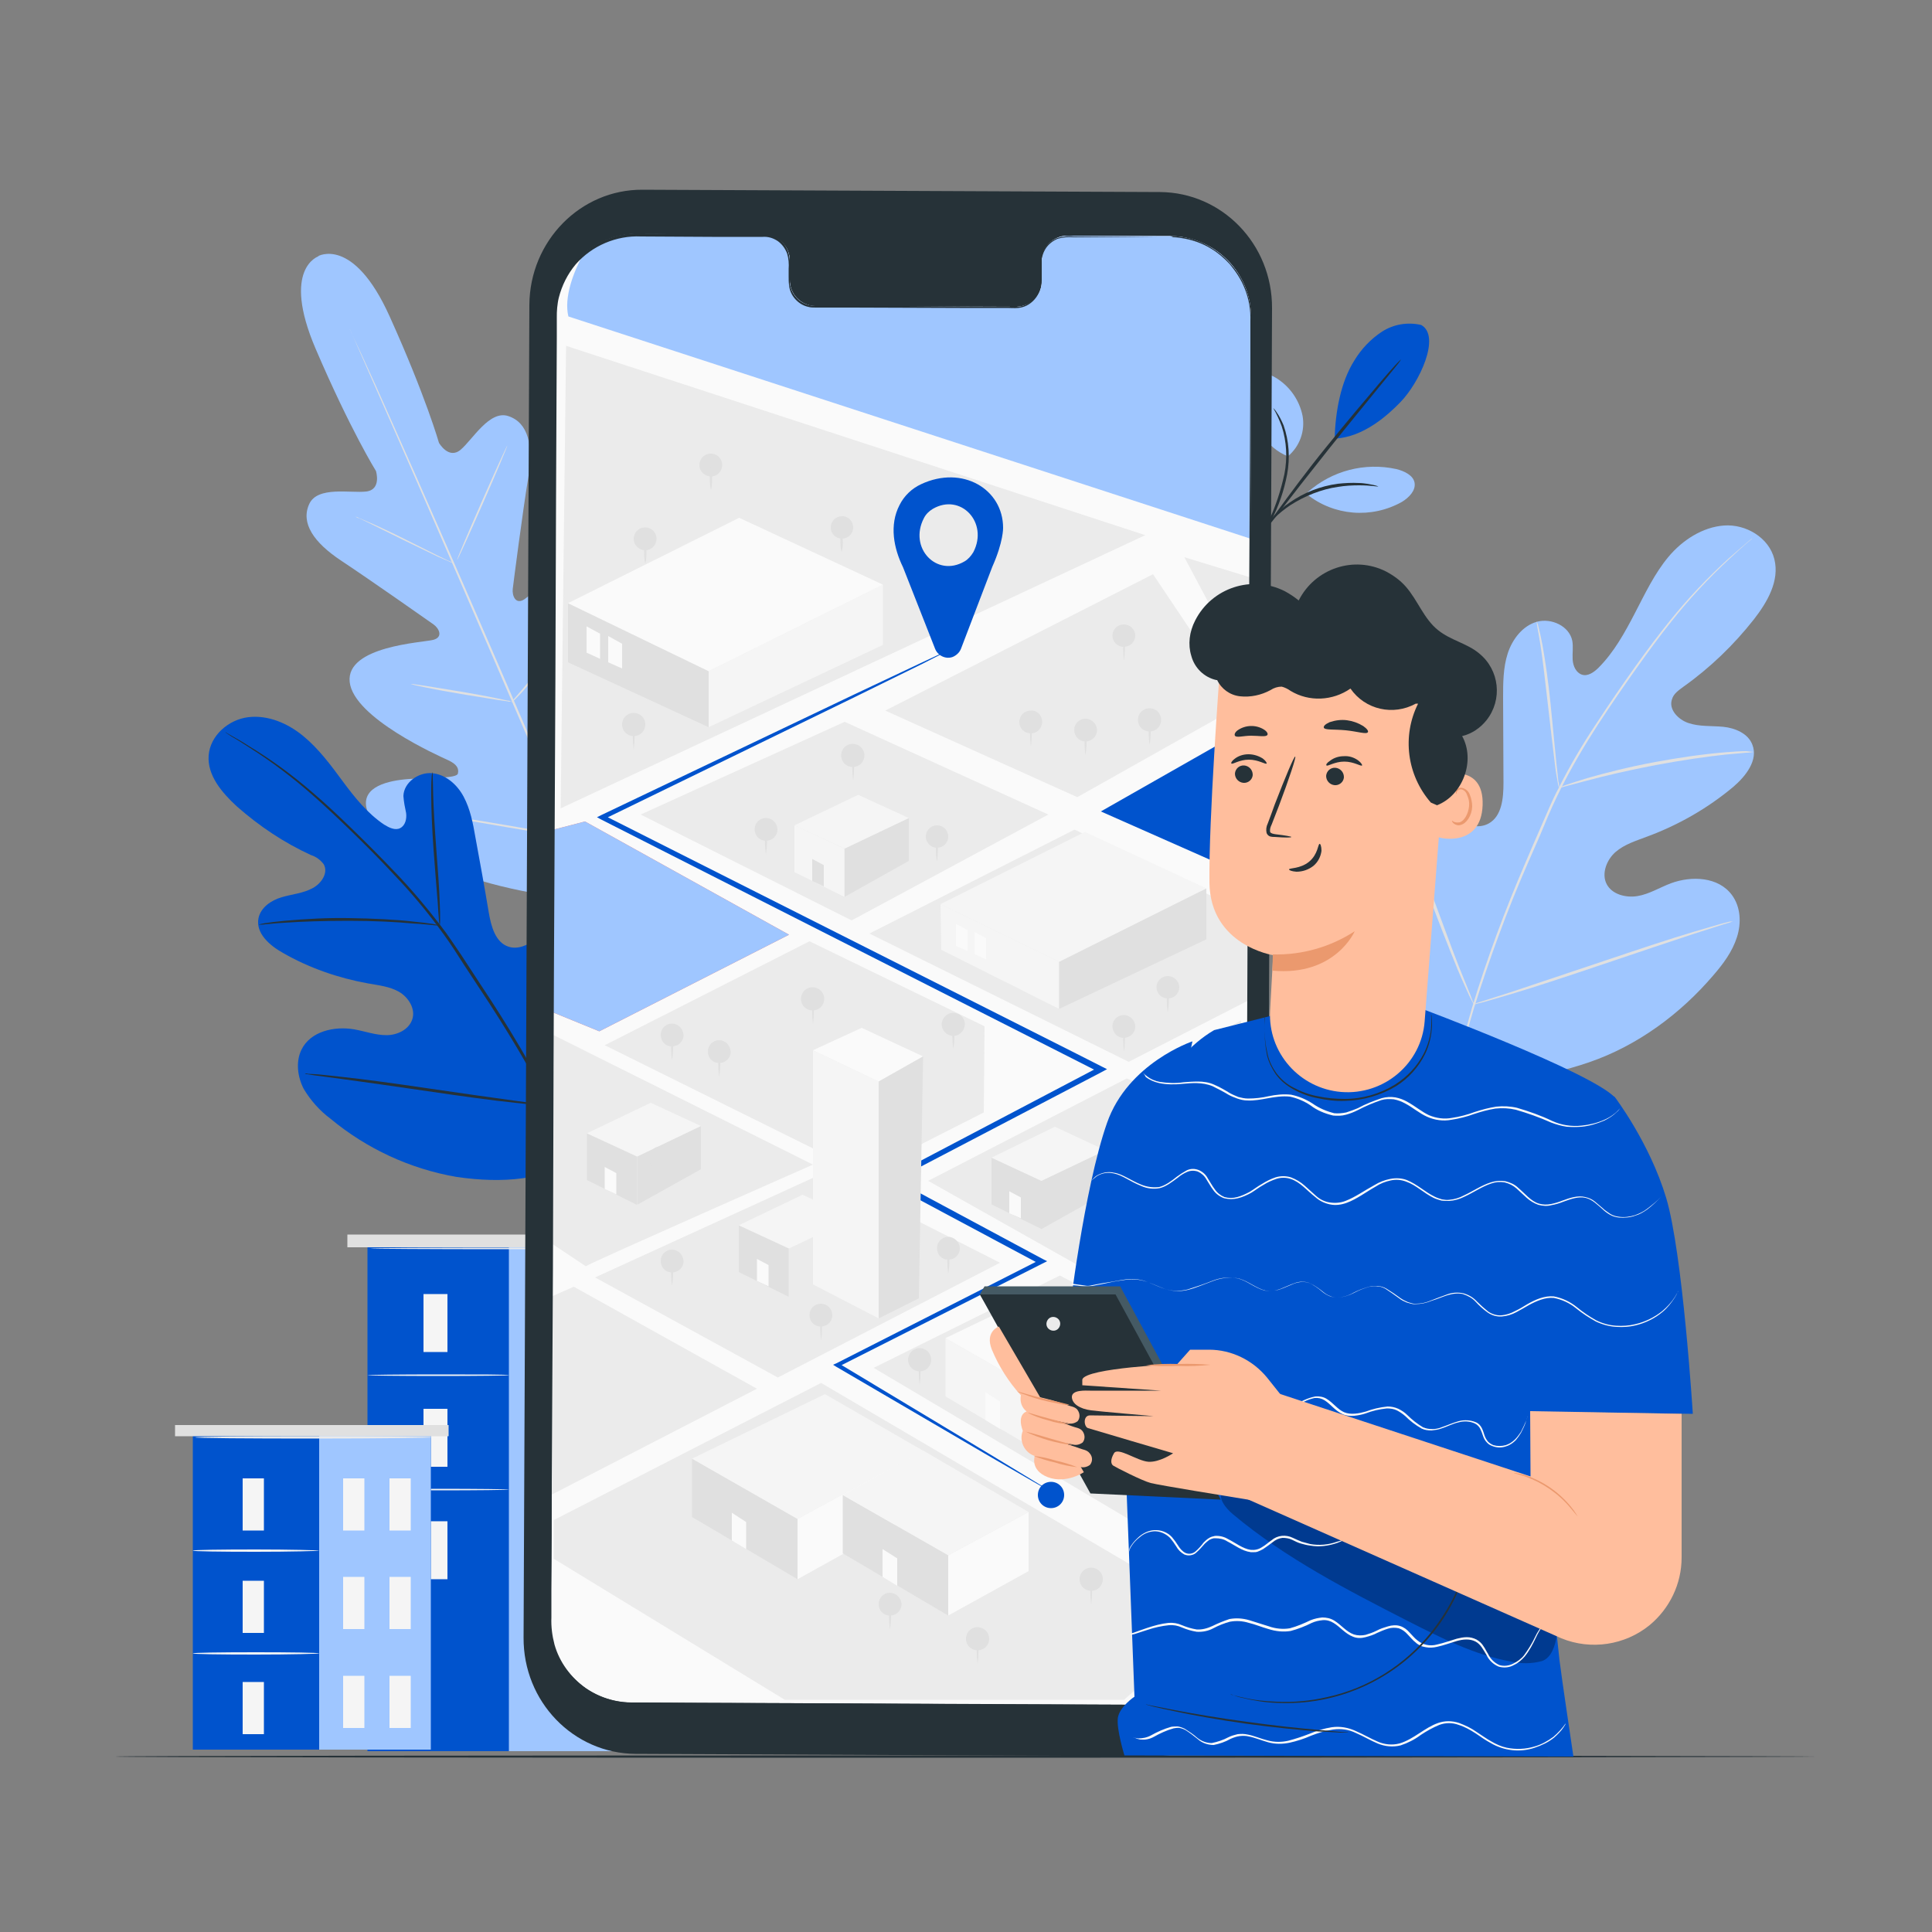 <?xml version="1.0" encoding="utf-8"?>
<!-- Generator: Adobe Illustrator 27.1.1, SVG Export Plug-In . SVG Version: 6.00 Build 0)  -->
<svg version="1.1" id="Layer_1" xmlns="http://www.w3.org/2000/svg" xmlns:xlink="http://www.w3.org/1999/xlink" x="0px" y="0px"
	 viewBox="0 0 500 500" style="enable-background:new 0 0 500 500;" xml:space="preserve">
<rect x="0" y="0" width="500" height="500" fill="#808080" stroke="none"/>
<style type="text/css">
	.st0{fill:#0053CD;}
	.st1{fill:#9FC6FF;}
	.st2{fill:#F5F5F5;}
	.st3{fill:#E0E0E0;}
	.st4{fill:#EBEBEB;}
	.st5{fill:#263238;}
	.st6{fill:#FAFAFA;}
	.st7{fill:#FF725E;}
	.st8{opacity:0.3;}
	.st9{fill:#455A64;}
	.st10{fill:#FFBE9D;}
	.st11{fill:#EB996E;}
</style>
<g id="freepik--background-complete--inject-48">
	<rect x="95.1" y="322.6" class="st0" width="68.8" height="130.6"/>
	<rect x="131.7" y="322.6" class="st1" width="32.2" height="130.6"/>
	<rect x="109.6" y="334.9" class="st2" width="6.2" height="15"/>
	<rect x="109.6" y="393.7" class="st2" width="6.2" height="15"/>
	<path class="st2" d="M131.7,355.9c0,0.1-8.2,0.2-18.3,0.2s-18.3-0.1-18.3-0.2s8.2-0.2,18.3-0.2S131.7,355.7,131.7,355.9z"/>
	<rect x="109.6" y="364.6" class="st2" width="6.2" height="15"/>
	<path class="st2" d="M131.7,385.5c0,0.1-8.2,0.2-18.3,0.2s-18.3-0.1-18.3-0.2s8.2-0.2,18.3-0.2S131.7,385.4,131.7,385.5z"/>
	<rect x="138.5" y="334.9" class="st3" width="6.2" height="15"/>
	<rect x="151.9" y="334.9" class="st3" width="6.2" height="15"/>
	<rect x="138.5" y="363.5" class="st3" width="6.2" height="15"/>
	<rect x="151.9" y="363.5" class="st3" width="6.2" height="15"/>
	<rect x="138.5" y="392" class="st3" width="6.2" height="15"/>
	<rect x="151.9" y="392" class="st3" width="6.2" height="15"/>
	<rect x="89.9" y="319.5" class="st3" width="79.1" height="3.3"/>
	<path class="st4" d="M164.4,323.1c0,0.1-15.4,0.2-34.3,0.2s-34.3-0.1-34.3-0.2s15.4-0.2,34.3-0.2S164.4,322.9,164.4,323.1z"/>
	<rect x="49.9" y="371.6" class="st0" width="61.6" height="81.2"/>
	<rect x="82.6" y="371.6" class="st1" width="28.9" height="81.2"/>
	<rect x="62.8" y="382.6" class="st2" width="5.5" height="13.5"/>
	<rect x="62.8" y="435.3" class="st2" width="5.5" height="13.5"/>
	<path class="st2" d="M82.6,401.3c0,0.1-7.3,0.3-16.4,0.3s-16.3-0.1-16.3-0.3s7.3-0.3,16.3-0.3S82.6,401.2,82.6,401.3z"/>
	<rect x="62.8" y="409.1" class="st2" width="5.5" height="13.5"/>
	<path class="st2" d="M82.6,427.9c0,0.1-7.3,0.3-16.4,0.3s-16.3-0.1-16.3-0.3s7.3-0.3,16.3-0.3S82.6,427.7,82.6,427.9z"/>
	<rect x="88.8" y="382.6" class="st2" width="5.5" height="13.5"/>
	<rect x="100.8" y="382.6" class="st2" width="5.5" height="13.5"/>
	<rect x="88.8" y="408.1" class="st2" width="5.5" height="13.5"/>
	<rect x="100.8" y="408.1" class="st2" width="5.5" height="13.5"/>
	<rect x="88.8" y="433.7" class="st2" width="5.5" height="13.5"/>
	<rect x="100.8" y="433.7" class="st2" width="5.5" height="13.5"/>
	<rect x="45.3" y="368.8" class="st3" width="70.8" height="2.9"/>
	<path class="st4" d="M111.9,372c0,0.1-13.8,0.3-30.7,0.3s-30.7-0.1-30.7-0.3s13.8-0.3,30.7-0.3S111.9,371.8,111.9,372z"/>
	<path class="st1" d="M82.5,66.3c0,0-9.8,3-0.8,24s15.6,31.6,15.6,31.6s1.5,4.8-2.5,5.3s-12.7-1.5-14.8,3.3
		c-2.2,4.9,1.2,9.9,8.3,14.6s22.5,15.5,23.9,16.5s2.6,3.3-0.1,4s-22.6,1.6-21.6,10.9s23,19.1,25.4,20.2s2.9,2.2,2.6,3.5
		s-7,1-12.6,1.4s-12.1,2-11.1,7.3s13.7,17.4,46,22.7l15.2,1.5l9.1-12.2c17.9-27.5,17.6-44.9,14.3-49.3s-8.8-0.6-12.9,3.2
		s-8.4,9.1-9.6,8.4s-1.6-1.8-0.8-4.3s8.5-25.4,2.2-32.4s-20.3,7.1-22.6,8.6s-3.2-1-3-2.7s2.6-20.3,4-28.7s0-14.3-5.1-16
		c-4.9-1.7-9.3,6.1-12.4,8.7s-5.6-1.8-5.6-1.8s-3.4-12-12.8-32.8S82.3,66.3,82.3,66.3"/>
	<path class="st3" d="M156.5,236.9c-6.9-15.4-18.6-42.9-28.8-66.5s-19.4-44.9-26.2-60.3l-8-18.2c-0.9-2.1-1.7-3.8-2.2-5l-0.6-1.3
		l-0.2-0.4c0.1,0.1,0.2,0.3,0.2,0.4c0.2,0.3,0.3,0.7,0.6,1.3l2.3,4.9c2,4.3,4.8,10.5,8.2,18.2c6.9,15.4,16.2,36.7,26.4,60.2
		s21.9,51.1,28.7,66.5"/>
	<path class="st3" d="M92,133.7c0.3,0.1,0.7,0.2,1,0.4c0.7,0.3,1.6,0.7,2.8,1.2c2.3,1,5.5,2.5,8.9,4.2l8.8,4.4l2.7,1.3
		c0.4,0.1,0.7,0.3,1,0.5c-0.3-0.1-0.7-0.2-1-0.4c-0.7-0.3-1.6-0.7-2.8-1.2c-2.3-1.1-5.4-2.6-8.9-4.3l-8.9-4.4l-2.7-1.3
		C92.6,134.1,92.3,133.9,92,133.7z"/>
	<path class="st3" d="M118.3,144.9c-0.1-0.1,2.7-6.7,6.3-14.9s6.6-14.7,6.7-14.7s-2.7,6.7-6.3,14.9S118.4,145,118.3,144.9z"/>
	<path class="st3" d="M132.3,181.8c0.2-0.3,0.4-0.6,0.7-0.9l2-2.3c1.7-2,3.9-4.7,6.3-7.9s4.5-6,6-8.1l1.8-2.5
		c0.2-0.3,0.4-0.6,0.7-0.9c-0.1,0.4-0.3,0.7-0.5,1c-0.4,0.6-0.9,1.5-1.6,2.6c-1.4,2.1-3.5,5.1-5.9,8.2s-4.7,5.9-6.4,7.8
		c-0.9,1-1.6,1.7-2.1,2.2C133,181.3,132.7,181.6,132.3,181.8z"/>
	<path class="st3" d="M106.3,177c0.3,0,0.7,0,1,0.1l2.8,0.4c2.4,0.4,5.6,0.9,9.2,1.5s6.8,1.2,9.2,1.7l2.8,0.6c0.3,0,0.7,0.1,1,0.3
		c-0.3,0-0.7,0-1-0.1l-2.8-0.4c-2.4-0.4-5.6-0.9-9.2-1.5s-6.8-1.2-9.2-1.7l-2.8-0.6C107,177.2,106.7,177.1,106.3,177z"/>
	<path class="st3" d="M114.6,211.1c0.4,0,0.9,0,1.3,0.1l3.6,0.5c3,0.4,7.2,1.1,11.8,1.9s8.8,1.5,11.8,2l3.6,0.7
		c0.4,0.1,0.9,0.2,1.3,0.3c-0.4,0-0.9-0.1-1.3-0.1l-3.6-0.5c-3-0.4-7.2-1.1-11.8-1.9s-8.8-1.5-11.8-2l-3.6-0.7
		C115.4,211.4,115,211.2,114.6,211.1z"/>
	<path class="st3" d="M147.1,216.2c0.3-0.4,0.5-0.8,0.8-1.2l2.4-3.1c2-2.6,4.8-6.2,7.7-10.2s5.5-7.8,7.3-10.5
		c0.9-1.3,1.6-2.4,2.2-3.2c0.3-0.4,0.5-0.8,0.9-1.1c-0.2,0.4-0.4,0.9-0.7,1.2c-0.5,0.8-1.2,1.9-2.1,3.3c-1.8,2.8-4.3,6.5-7.2,10.6
		s-5.8,7.6-7.8,10.1c-1,1.3-1.9,2.3-2.5,3C147.8,215.6,147.5,215.9,147.1,216.2z"/>
	<path class="st1" d="M374.8,275.8c-20.3-14.1-24.9-40.4-24-64c0.1-3.9-0.3-8.1,1.6-11.6s6.2-5.8,9.8-4.2c2.9,1.4,4.2,4.8,5.8,7.6
		c2.2,3.8,5.4,6.8,9.2,8.8c2.5,1.3,5.6,2.1,8.1,0.7c3.4-1.9,3.8-6.6,3.8-10.5c0-7.3-0.1-14.6-0.1-21.9c0-3.9,0-7.9,1.2-11.6
		s3.9-7.2,7.6-8.2s8.3,1.1,9.1,4.9c0.3,1.6,0,3.2,0.1,4.9s0.9,3.4,2.4,3.9s3.1-0.6,4.3-1.8c4-4,6.8-9.1,9.4-14.1s5.1-10.3,8.7-14.6
		s8.8-7.7,14.4-8.1s11.6,3.1,13,8.7s-1.8,11.1-5.3,15.6c-5.2,6.6-11.3,12.5-18.2,17.4c-1.2,0.9-2.6,1.8-3,3.3
		c-0.9,2.6,1.6,5.2,4.2,6.1c2.9,1,6.1,0.7,9.1,1s6.4,1.7,7.5,4.6c1.6,4-1.7,8.2-5,11c-6.6,5.5-14.1,9.8-22.2,12.8
		c-2.9,1.1-5.9,2-8.2,4s-3.7,5.6-2.3,8.3s5,3.6,8,3.1s5.7-2.2,8.6-3.3c5.4-2,12.3-1.7,15.8,3c2.3,3.1,2.5,7.3,1.3,11s-3.5,6.8-6,9.7
		c-8.6,10.1-19.7,18.3-32.2,22.6s-24.1,5.5-36.5,1"/>
	<path class="st3" d="M374.5,293.3c1.1-10.9,3.3-21.7,6.4-32.3c3.9-12.9,8.6-25.5,13.9-37.8c1.4-3.3,2.8-6.5,4.2-9.7
		s2.7-6.4,4.3-9.4c2.9-5.8,6.2-11.4,9.8-16.8c3.4-5.2,6.7-10,9.9-14.5s6.3-8.6,9.2-12.2c4.6-5.7,9.7-11.1,15.2-16.1
		c1.9-1.7,3.5-3,4.5-3.9l1.2-1c0.1-0.1,0.3-0.2,0.4-0.3c-0.1,0.1-0.2,0.3-0.4,0.4l-1.2,1c-1,0.9-2.5,2.2-4.4,4
		c-5.4,5-10.4,10.4-15,16.2c-2.9,3.6-5.9,7.7-9.1,12.2s-6.5,9.3-9.9,14.5c-3.5,5.4-6.8,11-9.7,16.8c-1.5,3-2.9,6.1-4.2,9.3
		s-2.8,6.4-4.2,9.7c-5.4,12.3-10,24.9-14,37.7c-3.2,10.5-5.3,21.3-6.5,32.2"/>
	<path class="st3" d="M403.5,204c-0.2-0.5-0.3-1.1-0.4-1.7c-0.2-1.1-0.5-2.7-0.7-4.6c-0.5-3.9-1.1-9.3-1.8-15.3s-1.3-11.4-1.9-15.3
		c-0.3-1.9-0.6-3.5-0.8-4.6c-0.1-0.6-0.2-1.1-0.2-1.7c0.2,0.5,0.4,1.1,0.5,1.6c0.3,1.1,0.6,2.6,1,4.6c0.7,3.9,1.5,9.3,2.1,15.3
		s1.1,11.2,1.5,15.3c0.2,1.8,0.4,3.4,0.5,4.6C403.5,202.8,403.5,203.4,403.5,204z"/>
	<path class="st3" d="M453.9,194.6c-0.7,0.1-1.3,0.2-2,0.2c-1.3,0.1-3.2,0.3-5.5,0.5c-4.6,0.5-11,1.4-17.9,2.7s-13.2,2.8-17.7,4
		c-2.2,0.6-4.1,1.1-5.3,1.4c-0.7,0.2-1.3,0.4-2,0.5c0.6-0.3,1.2-0.6,1.9-0.8c1.2-0.4,3-1,5.3-1.7c4.5-1.3,10.7-2.9,17.7-4.2
		c6-1.1,12-2,18-2.5c2.3-0.2,4.2-0.3,5.5-0.3C452.5,194.5,453.2,194.5,453.9,194.6z"/>
	<path class="st3" d="M381.5,260c0,0-0.1-0.2-0.4-0.6l-0.9-1.8c-0.7-1.6-1.8-3.9-3-6.8c-2.4-5.8-5.5-13.9-8.9-22.8
		s-6.3-17.1-8.6-22.9l-2.8-6.9l-0.7-1.9c-0.1-0.2-0.2-0.4-0.2-0.7c0.1,0.2,0.3,0.4,0.3,0.6c0.2,0.5,0.5,1.1,0.9,1.8
		c0.7,1.6,1.8,3.9,3,6.8c2.4,5.8,5.5,13.9,8.9,22.8s6.3,17.1,8.6,22.9l2.8,6.9c0.3,0.8,0.5,1.4,0.7,1.9
		C381.4,259.5,381.5,259.8,381.5,260z"/>
	<path class="st3" d="M448.5,238.4c-0.2,0.1-0.4,0.2-0.7,0.3l-2,0.6l-7.2,2.3c-6.1,2-14.4,4.8-23.6,7.9s-17.6,5.9-23.7,7.7
		c-3,0.9-5.5,1.6-7.2,2.1l-2,0.5c-0.2,0.1-0.5,0.1-0.7,0.1c0.2-0.1,0.4-0.2,0.7-0.3l1.9-0.6l7.2-2.3c6-2,14.4-4.8,23.6-7.9
		s17.6-5.9,23.7-7.7c3-0.9,5.5-1.6,7.2-2.1l2-0.5C448,238.5,448.2,238.5,448.5,238.4z"/>
</g>
<g id="freepik--Floor--inject-48">
	<path class="st5" d="M470.2,454.6c0,0.1-98.6,0.3-220.2,0.3s-220.2-0.1-220.2-0.3s98.6-0.3,220.2-0.3S470.2,454.5,470.2,454.6z"/>
</g>
<g id="freepik--Plants--inject-48">
	<path class="st0" d="M151.3,299.4c15.9-16,15.7-40.4,11.1-61.5c-0.8-3.5-1.1-7.3-3.3-10.1s-6.6-4.2-9.5-2.1c-2.4,1.7-3,5-4,7.8
		c-1.3,3.7-3.7,7-6.9,9.5c-2,1.6-4.7,2.8-7.1,2c-3.4-1.1-4.5-5.3-5.1-8.8c-1.1-6.6-2.3-13.2-3.5-19.7c-0.6-3.5-1.3-7.1-3-10.3
		s-4.7-5.8-8.2-6.1s-7.3,2.4-7.4,5.9c0.1,1.5,0.4,3,0.7,4.4c0.2,1.5-0.2,3.2-1.5,3.9s-2.9-0.1-4.2-0.9c-4.3-2.9-7.6-7-10.7-11.2
		s-6.2-8.4-10.2-11.7s-9.1-5.5-14.2-4.9s-9.9,4.7-10.3,9.9s3.5,9.7,7.3,13.2c5.8,5.1,12.2,9.4,19.2,12.6c1.3,0.4,2.5,1.3,3.3,2.4
		c1.2,2.2-0.6,4.9-2.8,6.1c-2.5,1.4-5.4,1.6-8.1,2.4s-5.4,2.6-6,5.4c-0.8,3.9,2.9,7.1,6.3,9c6.8,3.9,14.3,6.5,22,7.9
		c2.8,0.5,5.7,0.8,8.1,2.2s4.3,4.4,3.4,7.1s-3.9,4.1-6.7,4.1s-5.5-1-8.3-1.5c-5.2-0.9-11.4,0.5-13.7,5.3c-1.5,3.1-1,7,0.6,10.1
		c1.8,3,4.1,5.6,6.9,7.7c9.4,7.8,20.6,13,32.7,15.1C130.2,306.3,140.8,305.5,151.3,299.4"/>
	<path class="st5" d="M154.5,315c-2.8-9.7-6.5-19-11.1-28c-5.6-10.9-11.9-21.5-18.7-31.7l-5.3-8.1c-1.8-2.6-3.5-5.3-5.4-7.7
		c-3.6-4.7-7.4-9.2-11.5-13.5c-3.9-4.1-7.7-7.9-11.3-11.4s-7-6.7-10.3-9.5c-5.1-4.4-10.5-8.4-16.3-11.9c-2-1.3-3.6-2.2-4.7-2.8
		l-1.2-0.7c-0.1-0.1-0.3-0.2-0.4-0.2c0.1,0.1,0.3,0.2,0.4,0.3l1.2,0.8c1.1,0.6,2.7,1.6,4.7,2.9c5.7,3.6,11.1,7.7,16.1,12.1
		c3.2,2.8,6.6,6,10.2,9.5s7.4,7.3,11.2,11.4c4.1,4.3,7.9,8.8,11.4,13.5c1.8,2.4,3.6,5,5.3,7.7s3.5,5.3,5.3,8.1
		c6.8,10.2,13.1,20.7,18.7,31.6c4.6,8.9,8.3,18.3,11.1,27.9"/>
	<path class="st5" d="M113.8,239.5c0.1-0.5,0.1-1,0.1-1.6c0-1,0-2.5-0.1-4.3c-0.1-3.6-0.5-8.6-0.9-14s-0.7-10.4-0.8-14
		c0-1.8-0.1-3.2-0.1-4.2c0-0.5,0-1.1-0.1-1.6c-0.1,0.5-0.2,1-0.2,1.6c-0.1,1-0.1,2.5-0.1,4.3c0,3.6,0.2,8.6,0.6,14.1
		s0.8,10.3,1.1,14c0.1,1.7,0.2,3.1,0.3,4.2C113.6,238.5,113.7,239,113.8,239.5z"/>
	<path class="st5" d="M66.9,239.3c0.6,0,1.2,0,1.8-0.1c1.2-0.1,2.9-0.3,5-0.4c4.2-0.3,10.1-0.5,16.6-0.5s12.3,0.3,16.6,0.7
		c2.1,0.1,3.8,0.3,5,0.4c0.6,0.1,1.2,0.1,1.8,0.1c-0.6-0.2-1.2-0.3-1.8-0.4c-1.2-0.2-2.9-0.4-5-0.6c-4.2-0.5-10.1-0.8-16.6-0.9
		c-5.5-0.1-11.1,0.2-16.6,0.7c-2.1,0.2-3.8,0.4-5,0.6C68.1,239,67.5,239.1,66.9,239.3z"/>
	<path class="st5" d="M142.7,286.3c0.1-0.2,0.2-0.4,0.2-0.6l0.5-1.8c0.4-1.5,0.9-3.8,1.6-6.6c1.2-5.6,2.7-13.4,4.2-22s2.9-16.4,4-22
		c0.6-2.7,1-5,1.4-6.6c0.1-0.7,0.3-1.3,0.4-1.8c0.1-0.2,0.1-0.4,0.1-0.6c0,0-0.1,0.2-0.2,0.6l-0.5,1.8c-0.4,1.6-0.9,3.8-1.6,6.6
		c-1.2,5.6-2.7,13.4-4.2,22c-1.5,8.6-2.9,16.4-4,22c-0.6,2.7-1,5-1.4,6.6c-0.1,0.7-0.3,1.3-0.4,1.8
		C142.7,285.9,142.7,286.1,142.7,286.3z"/>
	<path class="st5" d="M78.9,277.9c0.2,0.1,0.4,0.1,0.6,0.1l1.9,0.3l6.8,0.9c5.8,0.8,13.7,1.9,22.5,3.2s16.8,2.4,22.6,3
		c2.9,0.3,5.2,0.6,6.9,0.7l1.9,0.1c0.2,0,0.4,0,0.7,0c-0.2-0.1-0.4-0.1-0.6-0.1l-1.9-0.3l-6.8-0.9c-5.8-0.8-13.7-1.9-22.5-3.2
		s-16.8-2.4-22.5-3c-2.9-0.3-5.2-0.6-6.9-0.7l-1.9-0.1C79.4,277.8,79.1,277.8,78.9,277.9z"/>
	<path class="st1" d="M333.3,118.1c3.1-2.6,4.5-6.6,3.8-10.5c-0.8-3.9-3.1-7.3-6.4-9.5c-1.5-1-3.3-1.8-5.1-1.3
		c-1.6,0.6-2.8,2-3.1,3.7c-0.3,1.7-0.1,3.4,0.6,5C325.1,111,327.9,115.9,333.3,118.1"/>
	<path class="st1" d="M338.4,127.4c6.3-5.6,14.8-7.8,23-6c2,0.5,4.4,1.6,4.7,3.6s-1.5,3.8-3.3,4.9c-7.9,4.4-17.6,3.6-24.6-2"/>
	<path class="st0" d="M367.8,84.1c-3.5-0.8-7.1-0.2-10.1,1.7c-2.9,1.9-5.4,4.5-7.2,7.5c-3.6,5.7-4.9,13.4-5.1,20.2
		c7.5-0.3,13.9-6.2,17-9.4C367.3,99.1,373,87,367.8,84.1"/>
	<path class="st5" d="M327,137.7c0.7-0.9,1.3-1.8,1.9-2.8c2-3.8,3.4-7.9,4.2-12.1c0.8-4.3,0.5-8.7-0.9-12.7
		c-0.5-1.2-1.1-2.4-1.8-3.4c-0.5-0.8-0.9-1.1-0.9-1.1c0.9,1.5,1.6,3.1,2.2,4.7c1.3,4,1.5,8.3,0.7,12.4c-0.9,4.1-2.2,8.2-4,12"/>
	<path class="st5" d="M327,137.8l3.9-5c3.3-4.3,7.9-10.2,13-16.6s9.9-12.2,13.3-16.4l4-4.9c0.5-0.6,1-1.2,1.4-1.9
		c-0.6,0.5-1.1,1.1-1.6,1.6c-1,1.1-2.5,2.8-4.2,4.8c-3.5,4.1-8.3,9.8-13.5,16.2s-9.6,12.4-12.8,16.8c-1.6,2.2-2.9,4-3.7,5.2"/>
	<path class="st5" d="M356.7,125.9c-0.4-0.2-0.9-0.3-1.3-0.4c-0.5-0.1-1-0.2-1.6-0.3c-0.7-0.1-1.4-0.2-2.1-0.2
		c-1.8-0.1-3.7,0-5.5,0.2c-4.5,0.6-8.8,2.3-12.5,4.9c-1.5,1-2.9,2.2-4.2,3.6c-0.5,0.5-1,1-1.4,1.6c-0.4,0.4-0.7,0.8-1,1.3
		c-0.5,0.7-0.4,1.1-0.4,1.1c1-1.3,2-2.5,3.1-3.6c1.3-1.3,2.7-2.4,4.2-3.4c1.9-1.2,3.8-2.2,5.9-3c2.1-0.8,4.2-1.4,6.4-1.7
		c1.8-0.3,3.6-0.4,5.4-0.4C354.8,125.6,356.7,126,356.7,125.9z"/>
</g>
<g id="freepik--Device--inject-48">
	<path class="st5" d="M298.4,454.5l-133.9-0.6c-16.1-0.1-29.1-13.5-29-30.1L137,78.9c0.1-16.5,13.2-29.9,29.3-29.8l133.9,0.6
		c16.1,0.1,29.1,13.5,29,30.1l-1.5,344.9C327.6,441.2,314.5,454.6,298.4,454.5z"/>
	<path class="st3" d="M318.5,364.1c0,1.6-1.3,2.9-3,2.9c-1.6,0-2.9-1.3-2.9-3c0-1.6,1.3-2.9,3-2.9c0,0,0,0,0,0
		C317.2,361.2,318.6,362.5,318.5,364.1z"/>
	<path class="st3" d="M315.6,370.6c-0.3-2.1-0.3-4.3,0-6.5C316,366.3,316,368.5,315.6,370.6z"/>
	<path class="st6" d="M302.8,61.1L276.1,61c-3.7,0.1-6.6,3.1-6.5,6.8c0,0,0,0,0,0v4.8c0.1,3.7-2.9,6.7-6.5,6.8l-52.2-0.2
		c-3.7-0.1-6.6-3.2-6.5-6.8v-4.8c0.1-3.7-2.8-6.7-6.5-6.8c0,0,0,0,0,0h-9.4L165,60.5c-11.6-0.1-21.1,9.3-21.2,21c0,0,0,0,0,0
		l-1.4,337.9c-0.1,11.6,9.3,21.1,21,21.2c0,0,0,0,0,0l137.8,0.6c11.6,0,21.1-9.3,21.2-21c0,0,0,0,0,0l1.4-337.9
		C323.8,70.6,314.5,61.2,302.8,61.1z"/>
	<path class="st4" d="M151.6,327.7c1.2-0.9,58.8-26.3,58.8-26.3l-67.3-33.6l-0.2,54.1L151.6,327.7z"/>
	<polygon class="st7" points="155.1,266.9 204.2,241.9 151.4,212.6 143.3,214.7 143.1,262 	"/>
	<polygon class="st1" points="155.1,266.9 204.2,241.9 151.4,212.6 143.3,214.7 143.1,262 	"/>
	<polygon class="st4" points="145.1,209.2 296.4,138.5 146.5,89.5 	"/>
	<polygon class="st4" points="143.3,393.4 212.5,357.9 315.5,418.4 290.9,439.9 203.1,439.9 143.3,403.4 	"/>
	<polygon class="st4" points="226.1,354 311.6,404.7 321.2,403.6 321.2,354.9 274.3,330.1 	"/>
	<polygon class="st4" points="240.2,305.6 320.8,351 320.8,291.6 291.6,279.1 	"/>
	<polygon class="st4" points="154,330.6 201.3,356.5 258.8,326.8 213.1,303.6 	"/>
	<polygon class="st4" points="225,241.6 292.1,274.8 323.1,258.9 323.3,236.6 278.1,214.7 	"/>
	<polygon class="st4" points="156.5,270.5 223.5,303.7 254.6,287.9 254.8,265.6 209.5,243.6 	"/>
	<polygon class="st4" points="165.8,210.8 220.4,238.2 271.3,210.8 218.6,186.8 	"/>
	<path class="st0" d="M271.3,385.6c-0.3-0.1-0.7-0.3-1-0.5l-2.8-1.6l-10.9-6.3l-40.2-23.5l-0.8-0.5l0.9-0.4l52.7-26.8v1.2l-39.3-21
		l-1.2-0.7l1.2-0.7l54.6-28.7v1.4l-6.5-3.3l-122.4-62.1l-1.1-0.6l1.2-0.6l65-31l18-8.5l4.7-2.2l1.2-0.5c0.1-0.1,0.3-0.1,0.4-0.1
		c-0.1,0.1-0.2,0.2-0.4,0.2l-1.2,0.6l-4.7,2.4l-17.9,8.8l-64.7,31.5v-1.2l122.5,61.8l6.5,3.3l1.4,0.7l-1.3,0.7l-54.7,28.6v-1.3
		l39.3,21.1l1.2,0.6l-1.2,0.6L217,353.7v-0.9l39.9,24l10.7,6.5l2.8,1.7C270.7,385.2,271,385.4,271.3,385.6z"/>
	<path class="st0" d="M259.6,136.6c0-10-10.5-16.3-21.2-11.3c-2.4,1.1-4.4,3-5.6,5.4c-2.7,5.2-1.5,11.2,0.9,16.1l8.3,21.1
		c0.7,1.8,2.8,2.8,4.6,2.1c0.9-0.4,1.7-1.1,2.1-2.1l8.1-21.2C259.7,140.2,259.6,136.6,259.6,136.6z M249.6,145.3
		c-7.2,4.2-14.5-3.5-10.5-11.2c0.5-1,1.3-1.8,2.3-2.4c7.2-4.2,14.5,3.5,10.5,11.2C251.3,143.9,250.5,144.8,249.6,145.3L249.6,145.3z
		"/>
	<polygon class="st2" points="243.6,245.8 243.4,234 274.1,248.9 274.1,261.1 	"/>
	<polygon class="st3" points="274.1,248.9 312.2,229.9 312.2,243.1 274.1,261.1 	"/>
	<polygon class="st2" points="243.4,234 280.8,215.3 312.2,229.9 274.1,248.9 	"/>
	<polygon class="st6" points="247.4,239.1 247.4,244.8 250.4,246.1 250.4,240.7 	"/>
	<polygon class="st6" points="252.2,241.2 252.2,246.9 255.2,248.3 255.2,242.8 	"/>
	<polygon class="st3" points="147,171.4 147,156.1 183.4,173.7 183.4,188.2 	"/>
	<polygon class="st2" points="183.4,173.7 228.5,151.3 228.5,166.9 183.4,188.2 	"/>
	<polygon class="st6" points="147,156.1 191.3,134 228.5,151.3 183.4,173.7 	"/>
	<polygon class="st6" points="151.8,162.1 151.8,168.9 155.3,170.5 155.3,164 	"/>
	<polygon class="st6" points="157.4,164.6 157.4,171.4 161,173 161,166.6 	"/>
	<path class="st3" d="M256.6,299.6v12.1l13,6.4v-12.5L256.6,299.6z"/>
	<polygon class="st3" points="286.1,297.7 269.5,305.6 269.5,318.1 286.1,308.8 	"/>
	<polygon class="st2" points="256.6,299.6 273,291.6 286.1,297.7 269.5,305.6 	"/>
	<polygon class="st6" points="261.2,308.3 261.2,314 264.2,315.3 264.2,309.9 	"/>
	<path class="st3" d="M151.9,293.3v12.1l12.9,6.4v-12.5L151.9,293.3z"/>
	<polygon class="st3" points="181.4,291.4 164.9,299.3 164.9,311.8 181.4,302.6 	"/>
	<polygon class="st2" points="151.9,293.3 168.4,285.4 181.4,291.4 164.9,299.3 	"/>
	<polygon class="st6" points="156.5,302 156.5,307.7 159.5,309.1 159.5,303.6 	"/>
	<path class="st2" d="M205.6,213.6v12.1l12.9,6.4v-12.5L205.6,213.6z"/>
	<polygon class="st3" points="235.2,211.7 218.6,219.6 218.6,232.1 235.2,222.8 	"/>
	<polygon class="st2" points="205.6,213.6 222.1,205.7 235.2,211.7 218.6,219.6 	"/>
	<polygon class="st3" points="210.2,222.3 210.2,228 213.2,229.4 213.2,223.9 	"/>
	<path class="st3" d="M191.2,317.1v12.1l12.9,6.4v-12.5L191.2,317.1z"/>
	<polygon class="st4" points="220.8,315.2 204.2,323.1 204.2,335.6 220.8,326.4 	"/>
	<polygon class="st2" points="191.2,317.1 207.7,309.2 220.8,315.2 204.2,323.1 	"/>
	<polygon class="st6" points="195.9,325.8 195.9,331.5 198.9,332.9 198.9,327.4 	"/>
	<path class="st2" d="M244.7,346.3v15.1l27.3,16.1v-15.6L244.7,346.3z"/>
	<polygon class="st3" points="292.8,350.7 272,361.9 272,377.5 292.8,366 	"/>
	<polygon class="st6" points="244.7,346.3 265.3,336.4 292.8,350.7 272,361.9 	"/>
	<polygon class="st6" points="255,360.3 255,367.5 258.8,369.8 258.8,362.7 	"/>
	<path class="st3" d="M179.1,377.5v15.1l27.3,16.1v-15.6L179.1,377.5z"/>
	<polygon class="st6" points="238.9,375.4 206.4,393.1 206.4,408.7 239,390.6 	"/>
	<polygon class="st2" points="179.1,377.5 213.5,360.8 239,375.5 206.4,393.1 	"/>
	<polygon class="st6" points="189.4,391.5 189.4,398.7 193.1,400.9 193.1,393.9 	"/>
	<polygon class="st2" points="282.4,320.9 282.4,381.4 299.4,390.2 299.4,328.9 	"/>
	<polygon class="st6" points="295,315 282.4,320.9 299.4,328.9 310.9,322.4 	"/>
	<polygon class="st3" points="299.4,328.9 299.4,390.2 309.8,384.6 310.9,322.4 	"/>
	<polygon class="st2" points="210.4,271.8 210.4,332.4 227.4,341.2 227.4,279.9 	"/>
	<polygon class="st6" points="223,266 210.4,271.8 227.4,279.9 238.9,273.4 	"/>
	<polygon class="st3" points="227.4,279.9 227.4,341.2 237.8,336 238.9,273.4 	"/>
	<path class="st3" d="M218.1,386.9v15.1l27.3,16.1v-15.6L218.1,386.9z"/>
	<polygon class="st6" points="266.2,391.3 245.4,402.5 245.4,418.1 266.2,406.6 	"/>
	<polygon class="st2" points="218.1,386.9 238.9,375.4 266.2,391.3 245.4,402.5 	"/>
	<polygon class="st6" points="228.4,400.9 228.4,408.1 232.2,410.4 232.2,403.3 	"/>
	<polygon class="st4" points="278.8,206.3 229.1,183.9 298.4,148.6 321.1,182.5 	"/>
	<polygon class="st0" points="323.1,226.9 323.4,188.1 284.9,210 	"/>
	<path class="st3" d="M293.8,265.7c0,1.6-1.4,2.9-3,2.9s-2.9-1.4-2.9-3c0-1.6,1.3-2.9,2.9-2.9C292.5,262.7,293.8,264.1,293.8,265.7z
		"/>
	<path class="st3" d="M290.9,272.2c-0.3-2.1-0.3-4.3,0-6.5C291.2,267.9,291.2,270,290.9,272.2z"/>
	<path class="st3" d="M213.3,258.5c0,1.7-1.3,3-3,3s-3-1.3-3-3s1.3-3,3-3c1.6,0,3,1.3,3,2.9C213.3,258.4,213.3,258.5,213.3,258.5z"
		/>
	<path class="st3" d="M210.4,265c-0.3-2.1-0.3-4.3,0-6.5C210.7,260.7,210.7,262.9,210.4,265z"/>
	<path class="st3" d="M173.9,299.7c0,1.6-1.3,2.9-3,2.9s-2.9-1.3-2.9-3c0-1.6,1.3-2.9,2.9-2.9S173.9,298,173.9,299.7L173.9,299.7z"
		/>
	<path class="st3" d="M171,306.1c-0.3-2.1-0.3-4.3,0-6.5C171.3,301.8,171.3,304,171,306.1z"/>
	<path class="st3" d="M176.9,267.9c0,1.6-1.3,2.9-3,2.9s-2.9-1.3-2.9-3c0-1.6,1.3-2.9,2.9-2.9C175.5,264.9,176.8,266.2,176.9,267.9
		C176.9,267.9,176.9,267.9,176.9,267.9z"/>
	<path class="st3" d="M173.9,274.4c-0.3-2.1-0.3-4.3,0-6.5C174.3,270,174.3,272.2,173.9,274.4z"/>
	<path class="st3" d="M249.7,265c0,1.7-1.3,3-2.9,3.1c-1.7,0-3-1.3-3.1-2.9c0-1.7,1.3-3,2.9-3.1c0,0,0.1,0,0.1,0
		C248.3,262.1,249.7,263.4,249.7,265z"/>
	<path class="st3" d="M246.7,271.4c-0.3-2.1-0.3-4.3,0-6.5C247.1,267.1,247.1,269.3,246.7,271.4z"/>
	<path class="st3" d="M296.3,287.1c0,1.6-1.3,2.9-3,2.9s-2.9-1.3-2.9-3c0-1.6,1.3-2.9,2.9-2.9S296.3,285.4,296.3,287.1L296.3,287.1z
		"/>
	<path class="st3" d="M293.3,293.5c-0.3-2.1-0.3-4.3,0-6.5C293.7,289.2,293.7,291.4,293.3,293.5z"/>
	<path class="st3" d="M298.1,304.4c0,1.6-1.3,2.9-3,2.9s-2.9-1.3-2.9-3c0-1.6,1.3-2.9,2.9-2.9S298.1,302.8,298.1,304.4L298.1,304.4z
		"/>
	<path class="st3" d="M295.2,310.9c-0.3-2.1-0.3-4.3,0-6.5C295.5,306.6,295.5,308.7,295.2,310.9z"/>
	<path class="st3" d="M215.4,340.4c0,1.6-1.3,2.9-3,2.9s-2.9-1.3-2.9-3c0-1.6,1.3-2.9,2.9-2.9C214.1,337.4,215.4,338.7,215.4,340.4
		C215.4,340.4,215.4,340.4,215.4,340.4z"/>
	<path class="st3" d="M212.5,346.9c-0.3-2.1-0.3-4.3,0-6.5C212.8,342.6,212.8,344.7,212.5,346.9z"/>
	<circle class="st3" cx="309.4" cy="391.9" r="3"/>
	<path class="st3" d="M309.4,398.3c-0.3-2.1-0.3-4.3,0-6.5C309.7,394,309.7,396.2,309.4,398.3z"/>
	<path class="st3" d="M256,424.1c0,1.7-1.3,3-3,3s-3-1.3-3-3c0-1.7,1.3-3,3-3c0,0,0.1,0,0.1,0C254.7,421.2,256,422.5,256,424.1
		L256,424.1z"/>
	<path class="st3" d="M253,430.6c-0.3-2.1-0.3-4.3,0-6.5C253.3,426.3,253.3,428.4,253,430.6z"/>
	<path class="st3" d="M233.3,415.2c0,1.6-1.3,2.9-3,2.9s-2.9-1.3-2.9-3c0-1.6,1.3-2.9,2.9-2.9S233.3,413.6,233.3,415.2L233.3,415.2z
		"/>
	<path class="st3" d="M230.3,421.7c-0.3-2.1-0.3-4.3,0-6.5C230.7,417.3,230.7,419.5,230.3,421.7z"/>
	<path class="st3" d="M285.4,408.7c0,1.7-1.3,3-3,3s-3-1.3-3-3s1.3-3,3-3c1.6,0,3,1.3,3,2.9C285.4,408.7,285.4,408.7,285.4,408.7z"
		/>
	<path class="st3" d="M282.4,415.2c-0.3-2.1-0.3-4.3,0-6.5C282.7,410.9,282.7,413.1,282.4,415.2z"/>
	<circle class="st3" cx="238" cy="351.9" r="3"/>
	<path class="st3" d="M238,358.4c-0.3-2.1-0.3-4.3,0-6.5C238.3,354.1,238.3,356.2,238,358.4z"/>
	<path class="st3" d="M248.4,323.1c0,1.6-1.3,2.9-3,2.9s-2.9-1.3-2.9-3c0-1.6,1.3-2.9,2.9-2.9S248.4,321.5,248.4,323.1L248.4,323.1z
		"/>
	<path class="st3" d="M245.4,329.6c-0.3-2.1-0.3-4.3,0-6.5C245.8,325.3,245.8,327.5,245.4,329.6z"/>
	<path class="st3" d="M176.9,326.4c0,1.6-1.3,2.9-3,2.9s-2.9-1.3-2.9-3c0-1.6,1.3-2.9,2.9-2.9C175.5,323.4,176.8,324.7,176.9,326.4
		C176.9,326.3,176.9,326.4,176.9,326.4z"/>
	<path class="st3" d="M173.9,332.8c-0.3-2.1-0.3-4.3,0-6.5C174.3,328.5,174.3,330.7,173.9,332.8z"/>
	<path class="st3" d="M313.1,299.7c0,1.6-1.3,2.9-3,2.9s-2.9-1.3-2.9-3c0-1.6,1.3-2.9,2.9-2.9S313.1,298,313.1,299.7L313.1,299.7z"
		/>
	<path class="st3" d="M310.1,306.1c-0.3-2.1-0.3-4.3,0-6.5C310.5,301.8,310.5,304,310.1,306.1z"/>
	<path class="st3" d="M305.2,255.5c0,1.6-1.3,2.9-3,2.9c-1.6,0-2.9-1.3-2.9-2.9c0-1.6,1.3-2.9,2.9-2.9S305.2,253.9,305.2,255.5
		C305.2,255.5,305.2,255.5,305.2,255.5z"/>
	<path class="st3" d="M302.2,262c-0.3-2.1-0.3-4.3,0-6.5C302.6,257.7,302.6,259.9,302.2,262z"/>
	<circle class="st3" cx="242.5" cy="216.5" r="2.9"/>
	<path class="st3" d="M242.5,223c-0.4-2.1-0.4-4.3,0-6.5C242.8,218.7,242.8,220.9,242.5,223z"/>
	<path class="st3" d="M189.1,272.2c0,1.6-1.3,2.9-3,2.9s-2.9-1.3-2.9-3c0-1.6,1.3-2.9,2.9-2.9C187.7,269.2,189,270.5,189.1,272.2
		C189,272.2,189.1,272.2,189.1,272.2z"/>
	<path class="st3" d="M186.1,278.7c-0.3-2.1-0.3-4.3,0-6.5C186.5,274.3,186.5,276.5,186.1,278.7z"/>
	<path class="st3" d="M223.7,195.5c0,1.7-1.3,3-3,3s-3-1.3-3-3s1.3-3,3-3c1.6,0,3,1.3,3,2.9C223.7,195.4,223.7,195.5,223.7,195.5z"
		/>
	<path class="st3" d="M220.8,202c-0.3-2.1-0.3-4.3,0-6.5C221.1,197.7,221.1,199.9,220.8,202z"/>
	<path class="st3" d="M283.9,189c0,1.6-1.4,2.9-3,2.9c-1.6,0-2.9-1.4-2.9-3c0-1.6,1.3-2.9,2.9-2.9C282.5,186,283.9,187.3,283.9,189
		C283.9,189,283.9,189,283.9,189z"/>
	<path class="st3" d="M280.9,195.5c-0.3-2.1-0.3-4.3,0-6.5C281.3,191.2,281.3,193.3,280.9,195.5z"/>
	<path class="st3" d="M300.5,186.3c0,1.7-1.3,3-3,3c-1.7,0-3-1.3-3-3c0-1.7,1.3-3,3-3c0,0,0,0,0,0
		C299.2,183.3,300.5,184.6,300.5,186.3C300.5,186.3,300.5,186.3,300.5,186.3z"/>
	<path class="st3" d="M297.5,192.8c-0.3-2.1-0.3-4.3,0-6.5C297.9,188.4,297.9,190.6,297.5,192.8z"/>
	<path class="st3" d="M293.8,164.5c0,1.6-1.3,2.9-3,2.9c-1.6,0-2.9-1.3-2.9-2.9c0-1.6,1.3-2.9,2.9-2.9
		C292.5,161.6,293.8,162.9,293.8,164.5z"/>
	<path class="st3" d="M290.9,171c-0.3-2.1-0.3-4.3,0-6.5C291.2,166.7,291.2,168.9,290.9,171z"/>
	<path class="st3" d="M201.2,214.7c0,1.6-1.3,2.9-3,2.9c-1.6,0-2.9-1.3-2.9-3c0-1.6,1.3-2.9,2.9-2.9
		C199.8,211.7,201.2,213,201.2,214.7C201.2,214.6,201.2,214.7,201.2,214.7z"/>
	<path class="st3" d="M198.2,221.1c-0.3-2.1-0.3-4.3,0-6.5C198.6,216.8,198.6,219,198.2,221.1z"/>
	<path class="st3" d="M269.7,186.8c0,1.7-1.3,3-2.9,3c-1.7,0-3-1.3-3-2.9c0-1.7,1.3-3,2.9-3c0,0,0.1,0,0.1,0
		C268.4,183.8,269.7,185.1,269.7,186.8C269.7,186.8,269.7,186.8,269.7,186.8z"/>
	<path class="st3" d="M266.8,193.2c-0.3-2.1-0.3-4.3,0-6.5C267.1,188.9,267.1,191.1,266.8,193.2z"/>
	<path class="st3" d="M186.9,120.3c0,1.7-1.3,3-2.9,3s-3-1.3-3-2.9c0-1.7,1.3-3,2.9-3c0,0,0.1,0,0.1,0
		C185.6,117.4,186.9,118.7,186.9,120.3z"/>
	<path class="st3" d="M184,126.8c-0.3-1.1-0.3-2.1-0.3-3.2c-0.1-1.1,0-2.2,0.3-3.2c0.3,1.1,0.3,2.1,0.3,3.2
		C184.3,124.6,184.3,125.7,184,126.8z"/>
	<path class="st3" d="M220.8,136.5c0,1.6-1.3,2.9-2.9,2.9c-1.6,0-2.9-1.3-2.9-2.9c0-1.6,1.3-2.9,2.9-2.9l0,0
		C219.4,133.5,220.8,134.8,220.8,136.5z"/>
	<path class="st3" d="M217.8,142.9c-0.3-1.1-0.3-2.1-0.3-3.2c-0.1-1.1,0-2.2,0.3-3.2c0.3,1.1,0.3,2.2,0.3,3.2
		C218.2,140.8,218.1,141.9,217.8,142.9z"/>
	<path class="st3" d="M167,187.5c0,1.7-1.3,3-3,3s-3-1.3-3-3s1.3-3,3-3c1.6,0,3,1.3,3,2.9C167,187.4,167,187.5,167,187.5z"/>
	<path class="st3" d="M164,194c-0.3-2.1-0.3-4.3,0-6.5C164.3,189.7,164.3,191.9,164,194z"/>
	<path class="st3" d="M169.9,139.4c0,1.7-1.3,3-2.9,3s-3-1.3-3-2.9c0-1.7,1.3-3,2.9-3c0,0,0.1,0,0.1,0
		C168.6,136.5,169.9,137.8,169.9,139.4z"/>
	<path class="st3" d="M167,145.9c-0.3-1.1-0.3-2.1-0.3-3.2c-0.1-1.1,0-2.2,0.3-3.2c0.3,1.1,0.3,2.2,0.3,3.2
		C167.3,143.7,167.3,144.8,167,145.9z"/>
	<polygon class="st4" points="296.9,277 321.2,264.1 321.1,287.3 	"/>
	<polygon class="st4" points="195.9,359.4 142.6,386.9 142.6,335.6 148.5,333 	"/>
	<path class="st0" d="M275.4,386.9c0,1.9-1.5,3.4-3.4,3.4c-1.9,0-3.4-1.5-3.4-3.4c0-1.9,1.5-3.4,3.4-3.4l0,0
		C273.9,383.5,275.4,385,275.4,386.9z"/>
	<polygon class="st4" points="306.5,144.2 323.5,149.4 323.5,176.1 	"/>
	<path class="st1" d="M323.7,108.5l-0.1-29.2c-1.4-10.4-10.3-18.2-20.8-18.2L276.1,61c-3.7,0.1-6.6,3.1-6.5,6.8c0,0,0,0,0,0v4.8
		c0.1,3.7-2.9,6.7-6.5,6.8l-52.2-0.2c-3.7-0.1-6.6-3.2-6.5-6.8v-4.8c0.1-3.7-2.8-6.7-6.5-6.8c0,0,0,0,0,0h-9.4L165,60.5
		c-5.3,0-10.4,2-14.2,5.5c-2.4,4.5-4.9,11-3.7,15.9l176.5,57.5L323.7,108.5z"/>
	<path class="st5" d="M302.8,61.1h0.7c0.7,0,1.4,0.1,2.1,0.2c2.8,0.3,5.5,1.3,7.9,2.8c1.8,1.1,3.4,2.4,4.8,4c1.7,1.8,3.1,4,4,6.3
		c1.1,2.7,1.6,5.6,1.5,8.6c0,3.1,0,6.4,0,9.9c-0.1,28.1-0.2,68.7-0.4,118.9s-0.4,109.9-0.7,176.3c0,8.3,0,16.7-0.1,25.2
		c0,2.1,0,4.2,0,6.4c0,2.2-0.3,4.3-0.8,6.4c-0.6,2.1-1.5,4.1-2.7,5.9c-1.2,1.8-2.7,3.4-4.4,4.8c-3.5,2.8-7.7,4.4-12.2,4.7
		c-1.1,0.1-2.2,0-3.3,0H296h-6.6l-26.8-0.1l-55.1-0.3l-28.2-0.1l-14.2-0.1c-4.9,0.2-9.7-1.1-13.7-3.8c-4-2.8-6.9-6.9-8.3-11.6
		c-0.7-2.3-0.9-4.7-0.9-7.1v-7.1c0-9.4,0.1-18.8,0.1-28.2c0.1-18.7,0.2-37,0.2-55.1c0.2-36.1,0.3-70.9,0.5-104.1s0.3-64.7,0.4-94.2
		c0.1-14.8,0.1-29,0.2-42.7c0-1.7,0-3.4,0-5.1c0-0.8,0.1-1.7,0.1-2.6s0.2-1.7,0.4-2.5c0.8-3.3,2.3-6.3,4.5-8.9
		c4.3-5,10.6-7.8,17.2-7.5l18.4,0.1h8.8h4.3c1.5-0.1,2.9,0.3,4.1,1.2c1.2,0.8,2.1,2,2.6,3.5c0.4,1.4,0.5,2.8,0.4,4.2
		c0,0.7,0,1.4,0,2c0,0.7,0,1.3,0,2c0.2,1.3,0.7,2.5,1.6,3.5c0.8,1,2,1.7,3.2,2c0.6,0.2,1.3,0.2,1.9,0.2h1.9h7.6l27.8,0.2l12.2,0.1
		c1,0,2,0,2.9,0c0.9-0.1,1.8-0.4,2.6-0.9c1.5-1,2.6-2.5,3-4.2c0.1-0.8,0.2-1.7,0.2-2.6c0-0.8,0-1.7,0-2.5c0-0.8,0-1.6,0.1-2.4
		c0.1-0.8,0.4-1.6,0.8-2.2c0.7-1.4,1.9-2.4,3.4-3c1.4-0.4,2.8-0.6,4.2-0.4l13.7,0.1l8.4,0.1h2.9c0,0-1,0-2.9,0h-8.4h-13.7
		c-1.4-0.1-2.8,0-4.1,0.4c-1.4,0.6-2.6,1.6-3.3,2.9c-0.4,0.7-0.6,1.4-0.8,2.2c-0.1,0.8-0.1,1.6-0.1,2.4c0,0.8,0,1.7,0,2.5
		c0,0.9,0,1.7-0.2,2.6c-0.4,1.8-1.5,3.4-3.1,4.4c-0.8,0.5-1.7,0.8-2.7,0.9c-1,0.1-1.9,0-2.9,0h-12.2l-27.8-0.1h-7.6h-1.9
		c-0.7,0-1.3,0-2-0.2c-1.3-0.3-2.4-1-3.3-2c-0.9-1-1.5-2.3-1.6-3.7c-0.1-0.7-0.1-1.4-0.1-2.1v-2c0.1-1.3,0-2.7-0.4-4
		c-0.5-1.3-1.3-2.4-2.4-3.2c-1.2-0.8-2.5-1.2-3.9-1.1h-4.3h-8.8l-18.4-0.1c-6.4-0.3-12.7,2.4-16.9,7.2c-2.1,2.5-3.6,5.5-4.4,8.7
		c-0.2,0.8-0.3,1.6-0.4,2.5s-0.1,1.7-0.1,2.5c0,1.7,0,3.4,0,5.1c-0.1,13.7-0.1,27.9-0.2,42.7c-0.1,29.5-0.2,61-0.4,94.2
		s-0.3,68-0.4,104.1c-0.1,18.1-0.2,36.4-0.3,55.1c0,9.3,0,18.7-0.1,28.2v7.1c-0.1,2.4,0.2,4.7,0.8,7c1.3,4.6,4.2,8.5,8.1,11.3
		c3.9,2.7,8.6,4,13.4,3.7l14.2,0.1l28.2,0.1l55.1,0.3l26.8,0.1h6.6h3.3c1.1,0,2.2,0,3.3,0c4.3-0.2,8.5-1.8,11.9-4.6
		c1.7-1.4,3.1-3,4.3-4.7c1.2-1.8,2.1-3.7,2.6-5.8c0.6-2,0.8-4.2,0.8-6.3c0-2.1,0-4.3,0-6.4c0-8.5,0.1-16.9,0.1-25.2
		c0.3-66.3,0.6-126.1,0.8-176.3s0.5-90.8,0.6-118.9c0-3.5,0-6.8,0-9.9c0.1-2.9-0.4-5.8-1.5-8.5c-0.9-2.3-2.3-4.4-3.9-6.3
		c-1.4-1.5-3-2.9-4.7-3.9c-2.4-1.5-5.1-2.4-7.8-2.8c-0.7-0.1-1.4-0.2-2.1-0.2C303.1,61.1,302.8,61.1,302.8,61.1z"/>
</g>
<g id="freepik--Character--inject-48">
	<path class="st0" d="M291,454.3c0,0-2.1-6.8-1.7-9.7s4.3-5.5,4.3-5.5l-4.2-109.6c0,0-0.5-48,24.8-62.9l15.1-3.8l37.4-2.2
		c1.2,0.4,45.1,16.9,51.2,23.4L399,380.6c0,0,2.3,28.6,4.6,49.1c0.5,4.2,3.6,24.9,3.6,24.9L291,454.3z"/>
	<g class="st8">
		<path d="M402.9,423.2c-0.4,2.7-1.4,5.9-3.9,6.7c-2.6,0.7-5.4,0.7-8,0.1c-9.4-1.7-18-6.1-26.5-10.4c-15.8-8.1-31.8-16.3-45.4-27.7
			c-1.9-1.6-4-4.1-2.8-6.3c1.3-2.5,5.1-1.7,7.6-0.5C350.8,397.5,376.1,410.9,402.9,423.2"/>
	</g>
	<path class="st0" d="M308.6,269.5c0,0-16.7,5.6-22.1,21.1c-6,17.1-9.9,50.4-9.9,50.4l16.5,2.1L308.6,269.5z"/>
	<path class="st0" d="M417.9,283.9c0,0,9,11.8,13.3,26.1s6.9,55.9,6.9,55.9l-45-0.6l-2.4-36.6C390.7,328.7,386.2,267.7,417.9,283.9z
		"/>
	<path class="st6" d="M282.4,305.6c0.4-0.5,0.8-0.8,1.2-1.2c1.4-0.9,3.1-1.3,4.7-0.9c2.2,0.3,4.3,2,7.1,3.1c1.5,0.6,3.1,0.8,4.6,0.6
		c1.6-0.4,3.1-1.5,4.6-2.7c0.8-0.6,1.6-1.1,2.5-1.6c1-0.5,2.1-0.5,3.1-0.1c1,0.4,1.9,1.2,2.4,2.2c0.6,0.9,1.1,1.9,1.8,2.8
		c0.6,0.9,1.5,1.6,2.5,2c1.1,0.3,2.2,0.3,3.3,0c1.1-0.3,2.2-0.8,3.3-1.4c1-0.6,2-1.4,3.1-2c1.1-0.7,2.3-1.3,3.5-1.7
		c1.3-0.4,2.7-0.4,4,0c1.3,0.5,2.5,1.2,3.5,2.1c1,0.9,2,1.8,3,2.7c1,0.9,2.2,1.5,3.6,1.7c1.3,0.2,2.7,0.1,4-0.4
		c2.6-1,4.9-2.7,7.5-4.1c1.3-0.8,2.6-1.3,4.1-1.6c1.5-0.3,3-0.2,4.3,0.3c2.7,1.1,4.7,3.1,7.2,4.3c0.6,0.3,1.2,0.5,1.9,0.7
		c0.6,0.1,1.3,0.2,1.9,0.1c1.3-0.1,2.6-0.5,3.7-1.1c2.4-1.1,4.5-2.6,7-3.4c1.2-0.4,2.5-0.5,3.8-0.3c1.2,0.3,2.4,0.8,3.3,1.7
		c1.8,1.5,3.3,3.5,5.4,4.1c1,0.3,2.1,0.3,3.1,0.1c1-0.2,2-0.5,3-0.9c1.9-0.7,4-1.4,5.9-0.9c0.9,0.2,1.8,0.6,2.5,1.2
		c0.7,0.6,1.4,1.2,2,1.7c0.6,0.6,1.3,1,2,1.5c0.7,0.4,1.4,0.6,2.2,0.7c1.4,0.2,2.8,0,4.1-0.4c1.1-0.4,2.2-0.9,3.1-1.6
		c1.3-1,2.6-2,3.7-3.2l0.9-0.9c0.1-0.1,0.2-0.2,0.3-0.3c0,0-0.1,0.1-0.3,0.3l-0.9,0.9c-1.1,1.2-2.3,2.3-3.6,3.3
		c-1,0.7-2,1.3-3.1,1.6c-1.3,0.5-2.8,0.6-4.2,0.5c-0.8-0.1-1.6-0.3-2.3-0.7c-0.7-0.4-1.4-0.9-2-1.5c-1.3-1.1-2.6-2.5-4.4-2.9
		s-3.8,0.3-5.7,1c-1,0.4-2,0.7-3.1,0.9c-1.1,0.3-2.3,0.2-3.4-0.1c-1.1-0.4-2.1-1-3-1.8c-0.9-0.8-1.7-1.6-2.6-2.4
		c-0.9-0.8-1.9-1.3-3.1-1.6c-1.2-0.2-2.4-0.1-3.5,0.3c-2.4,0.8-4.5,2.3-6.9,3.4c-1.2,0.6-2.5,1-3.9,1.1c-0.7,0-1.4,0-2.1-0.1
		c-0.7-0.2-1.4-0.4-2-0.7c-2.5-1.2-4.5-3.3-7.1-4.2c-1.3-0.5-2.7-0.6-4-0.3c-1.4,0.3-2.7,0.8-3.9,1.6c-2.5,1.4-4.8,3.2-7.5,4.2
		c-1.4,0.5-2.8,0.7-4.3,0.4c-1.4-0.3-2.7-0.9-3.8-1.9c-2.2-1.7-3.9-3.9-6.4-4.7c-1.2-0.4-2.5-0.4-3.7,0c-1.2,0.4-2.3,0.9-3.4,1.6
		c-1.1,0.6-2.1,1.4-3.1,2c-1.1,0.6-2.2,1.1-3.4,1.4c-1.2,0.3-2.4,0.3-3.6,0c-1.1-0.4-2.1-1.1-2.8-2.1c-0.7-0.9-1.2-1.9-1.8-2.8
		c-0.5-0.9-1.3-1.6-2.2-2c-0.9-0.3-1.9-0.3-2.8,0.1c-0.9,0.4-1.7,0.9-2.4,1.5c-1.5,1.1-3,2.3-4.7,2.7c-1.6,0.3-3.3,0.1-4.8-0.6
		c-2.8-1.1-4.9-2.8-7-3.2c-1.6-0.4-3.3-0.1-4.6,0.8C283.3,304.9,282.8,305.2,282.4,305.6z"/>
	<path class="st6" d="M277.1,332.6c0.1,0,0.3,0,0.4,0l1.3,0.1c1.6,0.3,3.3,0.3,4.9-0.1c1.1-0.2,2.2-0.4,3.5-0.7s2.7-0.5,4.2-0.7
		c1.7-0.2,3.4-0.1,5,0.4c1.7,0.5,3.4,1.4,5.2,2c1.9,0.6,3.9,0.7,5.9,0.2c2-0.5,4-1.4,6.2-2.2c2.2-0.9,4.7-1.2,7-0.7
		c2.4,0.7,4.4,2.5,6.8,3.1c0.6,0.1,1.2,0.2,1.8,0.1c0.6-0.1,1.3-0.2,1.9-0.4c1.2-0.4,2.4-1,3.7-1.5c1.3-0.5,2.8-0.6,4.1-0.1
		c1.3,0.6,2.4,1.4,3.5,2.3c0.5,0.4,1.1,0.8,1.7,1c0.6,0.3,1.3,0.4,2,0.4c1.4-0.1,2.8-0.5,4-1.2c1.3-0.7,2.7-1.2,4.1-1.6
		c0.7-0.2,1.5-0.2,2.3-0.2c0.8,0.1,1.5,0.3,2.2,0.7c1.3,0.8,2.5,1.6,3.7,2.5c0.6,0.4,1.2,0.7,1.9,1c0.3,0.1,0.7,0.2,1,0.3l0.5,0.1
		h0.5c1.4,0,2.8-0.3,4.1-0.9c1.3-0.5,2.6-1,4-1.5c1.3-0.5,2.8-0.6,4.2-0.3c1.4,0.4,2.6,1.1,3.5,2.1c0.9,0.9,1.9,1.8,2.9,2.6
		c1,0.7,2.3,1.1,3.5,1c1.2-0.1,2.4-0.5,3.5-1.1c1.1-0.5,2.2-1.2,3.2-1.8c2.1-1.2,4.4-2.2,6.8-2c2.2,0.4,4.3,1.4,6,2.8
		c1.6,1.3,3.2,2.4,5,3.4c1.6,0.8,3.4,1.3,5.2,1.4c1.6,0.1,3.3,0,4.9-0.4c2.6-0.6,5-1.8,7-3.4c1.3-1.1,2.4-2.3,3.3-3.7
		c0.3-0.5,0.5-0.9,0.6-1.1c0.1-0.1,0.1-0.3,0.2-0.4c0,0.1-0.1,0.3-0.2,0.4c-0.1,0.3-0.3,0.7-0.6,1.2c-0.9,1.4-1.9,2.7-3.2,3.8
		c-2,1.7-4.5,2.9-7,3.5c-1.6,0.4-3.3,0.5-4.9,0.4c-1.9-0.1-3.7-0.6-5.4-1.4c-1.8-1-3.5-2.1-5.1-3.4c-1.7-1.4-3.7-2.3-5.8-2.7
		c-2.2-0.2-4.5,0.8-6.5,1.9c-1,0.6-2.1,1.2-3.2,1.8c-1.1,0.6-2.4,1-3.7,1.1c-1.4,0.1-2.7-0.3-3.8-1.1c-1.1-0.8-2.1-1.7-3-2.7
		c-0.9-1-2.1-1.6-3.3-2c-1.3-0.3-2.7-0.1-4,0.3c-1.3,0.4-2.6,1-4,1.4c-1.4,0.6-2.8,0.9-4.3,0.9h-0.6l-0.5-0.1
		c-0.4-0.1-0.7-0.2-1.1-0.3c-0.7-0.3-1.4-0.6-2-1.1c-1.2-0.9-2.4-1.7-3.6-2.5c-0.6-0.3-1.3-0.6-2-0.6c-0.7-0.1-1.4,0-2.1,0.1
		c-1.4,0.4-2.7,0.9-4,1.6c-1.3,0.7-2.7,1.1-4.2,1.2c-0.7,0-1.5-0.1-2.2-0.4c-0.7-0.3-1.3-0.7-1.8-1.1c-1-0.9-2.2-1.7-3.4-2.3
		c-1.2-0.4-2.6-0.4-3.8,0.1c-1.2,0.4-2.4,1-3.7,1.5c-0.6,0.2-1.3,0.4-2,0.5c-0.7,0.1-1.3,0-2-0.1c-2.6-0.7-4.5-2.5-6.8-3.1
		c-2.3-0.5-4.6-0.3-6.8,0.6c-2,0.8-4.1,1.5-6.3,2.2c-2,0.5-4.1,0.5-6.1-0.2c-1.9-0.6-3.5-1.5-5.1-2c-1.6-0.5-3.2-0.6-4.8-0.4
		c-1.5,0.2-2.9,0.5-4.2,0.7s-2.5,0.4-3.5,0.6c-0.5,0.1-1,0.2-1.5,0.3c-0.5,0.1-0.9,0.1-1.4,0c-0.8-0.1-1.5-0.2-2.1-0.3l-1.3-0.2
		C277.4,332.6,277.2,332.6,277.1,332.6z"/>
	<path class="st6" d="M293.7,356.2h0.3l0.9,0.1c0.8,0.1,1.9,0.2,3.3,0.5c2.9,0.4,7,1.2,12.2,1.7c2.8,0.2,5.7,0.2,8.5-0.1
		c1.6-0.2,3.2-0.2,4.8,0c0.8,0.1,1.7,0.4,2.4,0.7c0.8,0.4,1.5,0.9,2.2,1.4c1.4,1,2.6,2.3,4.3,2.8c0.8,0.2,1.7,0.2,2.5,0
		c0.9-0.3,1.7-0.6,2.5-1c0.9-0.4,1.8-0.7,2.8-0.9c1-0.1,2.1,0.1,2.9,0.6c1.7,1,2.9,2.8,4.6,3.5s3.8,0.3,5.6-0.2
		c1.8-0.7,3.7-1.1,5.6-1.3c1,0,1.9,0.2,2.8,0.6c0.8,0.4,1.6,0.9,2.3,1.6c1.2,1.2,2.6,2.3,4.1,3.2c1.5,0.6,3.2,0.6,4.7,0
		c1.5-0.5,3-1.2,4.5-1.6c1.5-0.4,3.1-0.3,4.5,0.3c0.7,0.3,1.2,0.9,1.5,1.5c0.3,0.6,0.5,1.3,0.7,1.9c0.2,0.6,0.5,1.1,0.9,1.6
		c0.4,0.4,0.9,0.7,1.4,0.9c1,0.3,2.1,0.3,3.2,0c0.9-0.3,1.7-0.8,2.4-1.5c0.6-0.6,1-1.2,1.5-1.9c0.5-1,1-2,1.4-3
		c0.1-0.3,0.2-0.6,0.3-0.8c0-0.1,0.1-0.2,0.1-0.3c0,0.1,0,0.2-0.1,0.3l-0.3,0.8c-0.3,1.1-0.8,2.1-1.3,3.1c-0.4,0.7-0.9,1.4-1.4,2
		c-0.7,0.7-1.5,1.3-2.5,1.6c-1.1,0.4-2.3,0.4-3.4,0c-0.6-0.2-1.2-0.5-1.6-1c-0.5-0.5-0.8-1.1-1-1.7c-0.2-0.6-0.4-1.2-0.7-1.8
		c-0.3-0.6-0.8-1.1-1.4-1.4c-1.3-0.6-2.8-0.7-4.2-0.3c-1.5,0.3-2.9,1.1-4.5,1.6c-0.8,0.3-1.6,0.4-2.5,0.5c-0.9,0-1.8-0.1-2.6-0.5
		c-1.6-0.9-3-2-4.2-3.2c-0.7-0.6-1.4-1.1-2.2-1.5c-0.8-0.4-1.7-0.5-2.6-0.5c-1.9,0.2-3.7,0.6-5.5,1.3c-0.9,0.3-1.9,0.5-2.9,0.6
		c-1,0.1-2.1,0-3-0.4c-2-0.9-3.1-2.6-4.7-3.6c-0.8-0.5-1.7-0.7-2.6-0.6c-0.9,0.2-1.8,0.5-2.6,0.9c-0.8,0.4-1.7,0.8-2.6,1.1
		c-0.9,0.3-1.9,0.3-2.8,0c-1.8-0.6-3.1-1.9-4.5-2.9c-0.6-0.5-1.3-1-2.1-1.4c-0.7-0.3-1.5-0.6-2.3-0.7c-1.6-0.2-3.1-0.2-4.7,0
		c-2.8,0.3-5.7,0.3-8.5,0.1c-5.2-0.5-9.3-1.4-12.2-1.9l-3.3-0.5l-0.9-0.1L293.7,356.2z"/>
	<path class="st6" d="M292.3,422.9l0.3-0.1l0.9-0.3c0.8-0.3,1.9-0.7,3.4-1.2c1.8-0.6,3.6-1.1,5.5-1.3c1.2-0.1,2.4,0.1,3.5,0.6
		c1.2,0.5,2.5,0.9,3.8,1.1c1.4,0.1,2.8-0.3,4.1-0.9c1.4-0.7,2.9-1.3,4.4-1.8c1.7-0.3,3.4-0.2,5.1,0.3c1.7,0.5,3.4,1.1,5.1,1.6
		c1.7,0.6,3.6,0.8,5.4,0.5c1.9-0.5,3.7-1.3,5.4-2.1c1-0.4,2-0.6,3-0.7c1.1,0,2.1,0.2,3.1,0.8c1.8,1.1,3.1,2.9,5.1,3.6
		c1,0.3,2,0.3,3,0.1c1-0.3,1.9-0.6,2.9-1.1c0.9-0.5,1.9-0.8,2.9-1.1c1-0.3,2.1-0.4,3.1-0.1c1,0.3,1.8,0.9,2.5,1.7
		c0.7,0.7,1.3,1.5,2,2c1.4,1.2,3.3,1.6,5.1,1.1c1.8-0.4,3.4-1,5.1-1.5c0.8-0.2,1.7-0.4,2.6-0.4c0.9,0,1.7,0.2,2.5,0.6
		c0.7,0.4,1.4,1,1.8,1.7c0.5,0.7,0.8,1.4,1.2,2c0.6,1.3,1.6,2.3,2.9,2.9c1.2,0.4,2.6,0.2,3.7-0.4c1-0.5,2-1.2,2.7-2.1
		c1.1-1.5,2.1-3.1,2.9-4.8c0.5-1.1,1.2-2.1,1.9-3c0.3-0.3,0.5-0.6,0.9-0.9c0,0-0.3,0.3-0.8,1c-0.7,1-1.3,2-1.8,3.1
		c-0.8,1.7-1.7,3.4-2.9,4.9c-0.8,0.9-1.7,1.7-2.8,2.2c-1.2,0.7-2.7,0.8-4,0.4c-1.4-0.6-2.5-1.7-3.1-3c-0.8-1.3-1.5-2.8-2.9-3.5
		s-3.1-0.6-4.8-0.1s-3.3,1.1-5.1,1.5c-0.9,0.2-1.9,0.3-2.9,0.1c-0.5-0.1-1-0.2-1.4-0.4c-0.4-0.2-0.9-0.5-1.2-0.8
		c-0.8-0.6-1.4-1.4-2.1-2.1c-0.6-0.7-1.4-1.3-2.3-1.6c-0.9-0.2-1.9-0.2-2.8,0.1c-1,0.3-1.9,0.7-2.8,1.1c-0.9,0.5-1.9,0.8-3,1.1
		c-1.1,0.3-2.2,0.3-3.2-0.1c-2.1-0.8-3.4-2.6-5.1-3.6c-0.8-0.5-1.8-0.8-2.8-0.7c-1,0.1-1.9,0.3-2.8,0.7c-1.8,0.9-3.6,1.6-5.5,2.1
		c-1.9,0.3-3.8,0.1-5.7-0.5c-1.8-0.5-3.4-1.2-5.1-1.6c-1.6-0.5-3.3-0.6-4.9-0.3c-1.5,0.4-3,1-4.3,1.7c-1.3,0.7-2.8,1-4.3,0.9
		c-1.3-0.2-2.6-0.6-3.8-1.1c-1.1-0.5-2.2-0.7-3.4-0.6c-1.9,0.2-3.7,0.6-5.5,1.2l-3.4,1.1l-0.9,0.2
		C292.5,422.8,292.4,422.9,292.3,422.9z"/>
	<path class="st6" d="M348.5,398.1c-0.2,0.1-0.4,0.3-0.6,0.4c-0.6,0.3-1.2,0.6-1.8,0.8c-2.3,0.8-4.7,1.1-7,0.7
		c-0.8-0.1-1.6-0.3-2.3-0.5c-0.8-0.2-1.6-0.6-2.4-1c-0.8-0.4-1.7-0.5-2.5-0.5c-0.9,0.1-1.8,0.5-2.5,1.1c-0.8,0.6-1.6,1.2-2.5,1.8
		c-0.5,0.3-1,0.5-1.5,0.7c-0.3,0.1-0.5,0.1-0.8,0.1c-0.3,0-0.6,0-0.9,0c-2.3-0.3-4.1-1.8-6.1-2.8c-0.9-0.6-2-0.8-3.1-0.8l-0.4,0
		c-0.1,0-0.2,0.1-0.4,0.1c-0.2,0.1-0.5,0.2-0.7,0.3c-0.4,0.3-0.8,0.6-1.2,1c-0.7,0.8-1.4,1.6-2.2,2.3c-0.4,0.4-0.9,0.6-1.5,0.7
		c-0.5,0.1-1.1,0-1.6-0.2c-0.9-0.5-1.6-1.2-2.1-2.1c-0.5-0.8-1-1.5-1.6-2.2c-1.1-1.1-2.7-1.8-4.2-1.7c-1.3,0.1-2.6,0.6-3.6,1.5
		c-0.8,0.6-1.5,1.3-2.1,2.2c-0.5,0.7-0.8,1.5-0.8,2.4c0-0.2,0-0.4,0-0.7c0.1-0.7,0.3-1.3,0.7-1.8c0.6-0.9,1.3-1.6,2.1-2.3
		c1.1-0.9,2.4-1.5,3.8-1.6c1.7-0.1,3.4,0.5,4.6,1.8c0.6,0.7,1.1,1.4,1.6,2.2c0.5,0.8,1.1,1.5,1.9,1.9c0.9,0.4,1.9,0.2,2.6-0.4
		c0.8-0.7,1.5-1.5,2.1-2.3c0.4-0.4,0.8-0.8,1.3-1.1c0.3-0.2,0.5-0.3,0.8-0.4l0.4-0.1l0.4-0.1c1.2-0.1,2.4,0.2,3.4,0.8
		c2,1,3.8,2.5,5.9,2.8c1,0.1,2-0.1,2.9-0.7c0.9-0.5,1.6-1.2,2.5-1.8c1.5-1.3,3.7-1.5,5.5-0.6c0.8,0.4,1.6,0.7,2.3,1
		c0.7,0.2,1.5,0.4,2.2,0.6c2.3,0.4,4.7,0.2,6.9-0.6C347.7,398.6,348.5,398,348.5,398.1z"/>
	<path class="st6" d="M293.3,449.6c0.1,0,0.2,0,0.3,0.1l0.4,0.1l0.5,0.1c1.2,0,2.3-0.2,3.4-0.8c1.6-0.9,3.4-1.7,5.2-2.2
		c0.6-0.1,1.2-0.1,1.7-0.1c0.6,0.1,1.2,0.3,1.8,0.6c1.1,0.7,2.2,1.4,3.2,2.3c1.1,0.9,2.4,1.4,3.8,1.4c1.5-0.3,3-0.8,4.3-1.5
		c0.8-0.4,1.6-0.6,2.4-0.8c0.9-0.1,1.7-0.1,2.6,0.1c1.7,0.3,3.4,1.1,5.1,1.5c1.8,0.5,3.6,0.5,5.4,0.1c1.9-0.5,3.7-1.1,5.5-1.8
		c1.9-0.8,3.8-1.4,5.8-1.7c2.1-0.3,4.3,0.1,6.2,1c1.9,0.8,3.7,1.9,5.6,2.7c1.8,0.8,3.8,1,5.7,0.5c3.7-1.1,6.5-4.1,10-5.3
		c1.7-0.6,3.6-0.6,5.4,0c1.6,0.6,3.1,1.3,4.5,2.3c1.4,0.9,2.6,1.8,3.9,2.5c1.2,0.7,2.5,1.3,3.9,1.6c2.4,0.5,4.9,0.4,7.2-0.3
		c1.8-0.5,3.4-1.4,4.9-2.5c1.2-1,2.3-2.2,3.2-3.5c0,0.1-0.1,0.2-0.1,0.3l-0.5,0.8c-0.7,1-1.5,1.8-2.4,2.6c-1.5,1.2-3.2,2-5,2.6
		c-3.8,1.3-8,0.8-11.4-1.2c-1.3-0.7-2.6-1.6-3.9-2.5c-1.4-0.9-2.8-1.7-4.4-2.2c-1.6-0.6-3.4-0.6-5,0c-1.7,0.7-3.3,1.6-4.8,2.6
		c-1.6,1.2-3.4,2.1-5.2,2.7c-2,0.5-4.1,0.3-6-0.5c-1.9-0.8-3.7-1.9-5.6-2.7c-1.8-0.9-3.9-1.2-5.9-0.9c-2,0.3-3.9,0.9-5.7,1.6
		c-1.8,0.8-3.7,1.4-5.5,1.8c-1.9,0.4-3.8,0.4-5.6-0.1c-1.8-0.5-3.4-1.2-5-1.5c-0.8-0.2-1.6-0.2-2.4-0.1c-0.8,0.1-1.6,0.4-2.3,0.7
		c-1.4,0.8-2.9,1.3-4.4,1.6c-1.5,0-3-0.5-4.1-1.5c-1-0.8-2-1.6-3.1-2.3c-0.5-0.3-1.1-0.5-1.6-0.6c-0.5-0.1-1.1,0-1.6,0.1
		c-1.8,0.5-3.5,1.3-5.1,2.2c-1.1,0.6-2.2,0.8-3.4,0.7c-0.2,0-0.4-0.1-0.5-0.1l-0.4-0.1C293.6,449.7,293.4,449.6,293.3,449.6z"/>
	<path class="st6" d="M295.8,277.6c0,0,0.3,0.4,1,0.9c1,0.8,2.2,1.3,3.4,1.5c2,0.3,4,0.4,6,0.1c1.2-0.1,2.4-0.2,3.8-0.2
		c1.4,0,2.9,0.2,4.2,0.8c1.4,0.6,2.8,1.4,4.1,2.2c0.7,0.4,1.5,0.7,2.2,1c0.8,0.2,1.6,0.4,2.5,0.4c1.8,0,3.6-0.2,5.3-0.6
		c1.9-0.4,3.8-0.6,5.8-0.4c2,0.4,3.9,1.2,5.6,2.3c1.7,1.2,3.6,2,5.6,2.5c1,0.1,2.1,0,3.1-0.2c1-0.3,2-0.7,3-1.1
		c2-1.1,4.1-1.9,6.2-2.6c1.1-0.3,2.3-0.4,3.5-0.2c1.1,0.2,2.2,0.6,3.2,1.2c2,1.1,3.6,2.5,5.5,3.4c1.9,0.8,4,1.1,6,0.7
		c2-0.3,3.9-0.8,5.8-1.5c1.8-0.6,3.7-1.1,5.6-1.4c1.8-0.2,3.7-0.1,5.4,0.3c3.1,0.9,6.2,2,9.1,3.4c2.4,1.1,5.1,1.5,7.7,1.2
		c2-0.2,4-0.7,5.8-1.5c1.6-0.7,3-1.7,4.1-3c-0.3,0.4-0.5,0.7-0.9,1c-0.9,0.9-2,1.6-3.2,2.2c-1.9,0.8-3.8,1.4-5.9,1.6
		c-1.3,0.1-2.5,0.1-3.8,0c-1.4-0.2-2.8-0.6-4.1-1.1c-2.9-1.3-6-2.4-9.1-3.3c-1.7-0.4-3.5-0.5-5.3-0.3c-1.9,0.3-3.7,0.8-5.5,1.4
		c-1.9,0.7-3.9,1.2-5.9,1.5c-2.1,0.4-4.3,0.1-6.3-0.8c-2-0.9-3.7-2.4-5.6-3.4c-0.9-0.5-1.9-0.9-3-1.1c-1.1-0.1-2.2-0.1-3.2,0.2
		c-2.1,0.7-4.2,1.6-6.1,2.6c-1,0.5-2,0.9-3.1,1.2c-1.1,0.3-2.2,0.3-3.3,0.2c-2.1-0.5-4.1-1.3-5.8-2.6c-1.6-1.1-3.5-1.9-5.4-2.3
		c-3.9-0.4-7.5,1.2-11,1c-0.9,0-1.7-0.2-2.6-0.5c-0.8-0.3-1.6-0.6-2.3-1c-1.3-0.8-2.7-1.5-4.1-2.2c-2.7-1.1-5.5-0.8-7.8-0.6
		c-2,0.2-4.1,0.2-6-0.2c-1.3-0.3-2.5-0.8-3.5-1.6C296.4,278.4,296.1,278,295.8,277.6z"/>
	<path class="st5" d="M296.5,441.1c0.2,0,0.4,0,0.5,0.1l1.5,0.3l5.6,1.1c4.7,0.9,11.2,2,18.5,3s13.8,1.7,18.6,2.1l5.7,0.5l1.5,0.1
		c0.2,0,0.4,0,0.5,0.1c-0.2,0-0.4,0-0.5,0l-1.5,0c-1.4-0.1-3.3-0.2-5.7-0.3c-4.8-0.4-11.4-1-18.6-2s-13.8-2.2-18.5-3.2
		c-2.4-0.5-4.2-0.9-5.5-1.2l-1.5-0.4C296.8,441.2,296.6,441.1,296.5,441.1z"/>
	<path class="st5" d="M318.4,438.5c0.3,0,0.6,0.1,0.8,0.2c0.5,0.1,1.3,0.4,2.4,0.6c2.9,0.7,5.9,1,8.8,1.1c4.4,0.2,8.8-0.2,13.1-1.2
		c10.6-2.3,20.1-8.3,26.9-16.8c4.6-5.8,8-12.5,9.7-19.7c0.3-1,0.4-1.8,0.5-2.4c0-0.3,0.1-0.6,0.2-0.8c0,0.3,0,0.6-0.1,0.8
		c-0.1,0.5-0.2,1.4-0.4,2.4c-0.6,2.9-1.5,5.8-2.7,8.5c-1.7,4.1-4,7.9-6.8,11.4c-9.8,12.2-24.8,18.9-40.4,18.1c-3-0.1-6-0.6-8.9-1.3
		c-1-0.2-1.8-0.5-2.3-0.7C319,438.7,318.7,438.6,318.4,438.5z"/>
	<path class="st5" d="M327.3,262.7c0,0.2,0,0.5,0,0.7c0,0.5,0,1.2,0,2.1c-0.1,2.5,0.2,5,0.8,7.5c0.4,1.7,1.2,3.3,2.2,4.7
		c1.2,1.6,2.7,2.9,4.5,3.8c1.9,1,4,1.8,6.2,2.2c2.3,0.5,4.6,0.7,7,0.7c4.6,0,9.1-1.3,13-3.7c3.2-2,5.8-4.8,7.5-8.1
		c1.1-2.2,1.8-4.7,1.9-7.2c0.1-1.8-0.1-2.8,0-2.8c0.1,0.2,0.1,0.5,0.1,0.7c0.1,0.7,0.1,1.4,0.1,2.1c-0.1,2.6-0.7,5.1-1.8,7.4
		c-1.7,3.4-4.3,6.3-7.5,8.3c-4,2.4-8.6,3.7-13.2,3.8c-2.4,0.1-4.8-0.2-7.1-0.7c-2.2-0.4-4.3-1.2-6.3-2.3c-1.8-1-3.4-2.3-4.6-4
		c-1-1.5-1.8-3.1-2.2-4.8c-0.5-2.5-0.7-5-0.6-7.6c0-0.9,0.1-1.6,0.1-2.1C327.2,263.1,327.2,262.9,327.3,262.7z"/>
	<polygon class="st9" points="301.4,354.2 289.9,332.9 254.8,332.9 253.6,335 283.4,384.4 317,386 	"/>
	<path class="st10" d="M435.2,365.9v37.2c0,6.8-3.1,13.2-8.3,17.5l0,0c-6.4,5.2-15.2,6.5-22.8,3.4l-81.9-36.3l8-27.3l65.9,21.7
		l-0.1-16.9L435.2,365.9z"/>
	<polygon class="st5" points="300.3,356.3 288.7,335 253.6,335 282.2,386.5 315.9,388.1 	"/>
	<path class="st10" d="M333.4,363.4l-5.5-6.9c-3.7-4.5-9.2-7.2-15-7.2H308l-3.3,3.7c0,0-23.7,1-24.6,4v0.9v0.6l20.3,1.4
		c0,0-17.3,0-18.3,0s-4.8-0.3-4.7,1.7c0.1,1.7,2,3,5,3.4c1.2,0.2,16.2,1.5,16.2,1.5l-16.5-0.2c-1.9,0-1.6,3-0.5,3.3
		c0.9,0.3,22,6.5,22,6.5s-3.5,2.4-6.4,2.2s-7.9-3.9-8.9-2.2s-0.8,2.8-0.2,3.2s7.4,3.9,9.7,4.5s20.9,3.6,20.9,3.6l6.7,1.1
		L333.4,363.4z"/>
	<path class="st10" d="M258.5,343.3c0,0-3.7,1.3-1.8,6c1.8,4.3,4.3,8.3,7.5,11.8c-0.3,1.6,0.2,3.2,1.5,4.2c0,0-2.6,0.6-1,5
		c-1,2.5,0.3,5.4,2.8,6.4c0.1,0,0.2,0.1,0.3,0.1c0,0-1.3,3.7,3.4,5.5s9.3-1.3,9.3-1.3L258.5,343.3z"/>
	<path class="st10" d="M266,360.8c3.3,0.9,7,1.6,10.1,2.8c1,0.4,2,0.4,2.7,1.2c0.7,0.9,0.8,2.1,0.1,3c-0.8,0.6-1.8,0.8-2.7,0.5
		c-3.5-0.6-7-1.5-10.3-2.9"/>
	<path class="st10" d="M267.3,366.3c3.3,0.9,7,1.6,10.1,2.8c1,0.4,2,0.4,2.7,1.2c0.7,0.9,0.8,2.1,0.1,3c-0.8,0.6-1.8,0.8-2.7,0.5
		c-3.5-0.6-7-1.6-10.3-2.9"/>
	<path class="st10" d="M269.2,372c3.3,0.9,7,1.6,10.1,2.8c1,0.4,2,0.4,2.7,1.3c0.8,0.9,0.8,2.1,0.1,3c-0.8,0.6-1.8,0.8-2.7,0.5
		c-3.5-0.6-7-1.5-10.4-2.9"/>
	<path class="st11" d="M266,365.6c0-0.1,2.4,0.7,5.4,1.5s5.4,1.4,5.4,1.5c-1.9-0.1-3.7-0.4-5.5-1C269.4,367.1,267.6,366.5,266,365.6
		z"/>
	<path class="st11" d="M265.4,370.5c2.1,0.5,4.1,1.1,6.1,1.7c3.4,1,6.1,1.7,6.1,1.8C273.3,373.5,269.2,372.3,265.4,370.5
		L265.4,370.5z"/>
	<path class="st11" d="M267.5,376.8c1.9,0.2,3.9,0.6,5.7,1.2c1.9,0.4,3.8,1,5.6,1.7c-1.9-0.2-3.9-0.6-5.7-1.2
		C271.2,378.1,269.4,377.5,267.5,376.8z"/>
	<path class="st11" d="M263.2,360.1c0-0.1,3,0.9,6.7,1.8s6.8,1.5,6.8,1.7c-0.7,0-1.3,0-2-0.2c-1.6-0.3-3.2-0.6-4.8-1
		c-1.6-0.4-3.2-0.9-4.7-1.5C264.5,360.7,263.8,360.4,263.2,360.1z"/>
	<path class="st11" d="M296.6,353.3c2.8-0.3,5.6-0.4,8.4-0.3c2.8-0.1,5.6,0,8.3,0.2c-2.8,0.3-5.5,0.4-8.3,0.3
		C302.2,353.6,299.4,353.6,296.6,353.3z"/>
	<path class="st4" d="M271.5,344c0.8,0.6,1.9,0.5,2.5-0.3s0.5-1.9-0.3-2.5c-0.8-0.6-1.9-0.5-2.5,0.3
		C270.6,342.3,270.7,343.4,271.5,344C271.5,344,271.5,344,271.5,344z"/>
	<path class="st11" d="M391.8,381.2c0.3,0,0.5,0,0.8,0.1c0.7,0.1,1.4,0.3,2.1,0.5c4.7,1.5,8.8,4.4,11.9,8.2c0.5,0.6,0.9,1.2,1.3,1.8
		c0.3,0.5,0.4,0.7,0.4,0.7s-0.7-0.9-1.9-2.3c-3.1-3.7-7.2-6.5-11.7-8.1C392.9,381.5,391.8,381.3,391.8,381.2z"/>
	<path class="st10" d="M347.1,282.6L347.1,282.6c-10.8-0.9-19-10.2-18.4-21c0.4-7.6,0.8-14.4,0.8-14.4s-16.3-2.5-16.5-18.8
		s2.6-53.7,2.6-53.7l0,0c18.9-8.1,40.6-5.4,56.9,7.2l2.4,1.9l-6.2,80.5C367.9,275.2,358.2,283.5,347.1,282.6
		C347.2,282.6,347.1,282.6,347.1,282.6z"/>
	<path class="st11" d="M329.4,247c7.5,0.2,14.9-1.9,21.2-6c0,0-5,11.7-21.3,10.2L329.4,247z"/>
	<path class="st5" d="M319.6,200.2c0,1.3,1,2.3,2.2,2.4c1.2,0.1,2.3-0.8,2.4-2c0,0,0,0,0-0.1c0-1.3-1-2.3-2.2-2.4
		C320.8,198,319.7,198.9,319.6,200.2C319.6,200.2,319.6,200.2,319.6,200.2z"/>
	<path class="st5" d="M318.7,197.6c0.3,0.3,2-1,4.5-1s4.3,1.3,4.6,1c0.1-0.1-0.2-0.7-1-1.3c-1.1-0.7-2.4-1.1-3.7-1.1
		c-1.3,0-2.6,0.4-3.6,1.2C318.8,196.9,318.5,197.5,318.7,197.6z"/>
	<path class="st5" d="M343.2,200.8c0,1.3,1,2.3,2.2,2.4c1.2,0.1,2.3-0.8,2.4-2c0,0,0,0,0-0.1c0-1.3-1-2.3-2.2-2.4
		C344.4,198.6,343.3,199.5,343.2,200.8C343.2,200.8,343.2,200.8,343.2,200.8z"/>
	<path class="st5" d="M343.3,198.1c0.3,0.3,2.1-1,4.6-1s4.3,1.3,4.6,1c0.1-0.1-0.2-0.7-1-1.3c-1.1-0.8-2.4-1.2-3.7-1.1
		c-1.3,0-2.6,0.4-3.6,1.2C343.4,197.4,343.1,197.9,343.3,198.1z"/>
	<path class="st5" d="M334.2,216.6c0-0.1-1.5-0.4-4.1-0.7c-0.6-0.1-1.2-0.2-1.4-0.6c-0.1-0.7,0.1-1.3,0.4-1.9l1.9-4.9
		c2.6-6.9,4.5-12.6,4.2-12.7s-2.6,5.4-5.3,12.4c-0.6,1.7-1.2,3.3-1.8,4.9c-0.4,0.8-0.5,1.7-0.3,2.5c0.2,0.5,0.6,0.8,1,0.9
		c0.4,0.1,0.7,0.1,1.1,0.1C332.6,216.8,334.2,216.8,334.2,216.6z"/>
	<path class="st5" d="M341.5,218.4c-0.4,0-0.4,2.7-2.7,4.6s-5.2,1.6-5.2,2c0,0.2,0.6,0.5,1.9,0.6c1.6,0,3.1-0.5,4.4-1.5
		c1.2-1,1.9-2.4,2.1-3.9C342,219,341.7,218.3,341.5,218.4z"/>
	<path class="st5" d="M342.6,188.3c0.2,0.7,2.7,0.4,5.7,0.7s5.3,1.1,5.7,0.5c0.2-0.3-0.2-0.9-1.2-1.6c-1.3-0.8-2.7-1.3-4.2-1.5
		c-1.5-0.2-3,0-4.5,0.5C343,187.4,342.5,187.9,342.6,188.3z"/>
	<path class="st5" d="M319.6,190.4c0.4,0.6,2.2,0,4.2,0s3.8,0.4,4.2-0.2c0.2-0.3-0.1-0.9-0.9-1.4c-2.1-1.3-4.8-1.2-6.8,0.2
		C319.6,189.5,319.4,190.1,319.6,190.4z"/>
	<path class="st10" d="M372.9,200.6c0.3-0.1,11.2-3.3,10.8,7.8s-11.5,8.5-11.5,8.2S372.9,200.6,372.9,200.6z"/>
	<path class="st11" d="M375.8,212.4c0,0,0.2,0.1,0.5,0.3c0.5,0.2,1,0.2,1.5,0.1c1.2-0.4,2.2-2.2,2.4-4.2c0.1-1-0.1-1.9-0.5-2.8
		c-0.2-0.7-0.7-1.3-1.4-1.5c-0.5-0.1-0.9,0.1-1.2,0.5c-0.2,0.3-0.1,0.5-0.2,0.6s-0.2-0.2-0.1-0.6c0.1-0.3,0.2-0.5,0.5-0.7
		c0.3-0.2,0.7-0.3,1.1-0.2c0.9,0.2,1.7,0.9,2,1.8c0.4,1,0.6,2,0.6,3.1c-0.1,2.2-1.4,4.3-3,4.7c-0.6,0.2-1.3,0-1.8-0.4
		C375.8,212.7,375.7,212.5,375.8,212.4z"/>
	<path class="st5" d="M309.3,160.6c4.3-8.5,14.7-11.9,23.2-7.6c1.3,0.7,2.5,1.5,3.6,2.4c4.2-8.3,14.3-11.7,22.6-7.5
		c1.9,1,3.7,2.3,5.1,3.9c3.1,3.5,4.7,8.4,8.4,11.3c3.2,2.6,7.5,3.4,10.6,6c5.3,4.3,6.1,12,1.9,17.3c-1.6,2-3.8,3.5-6.3,4.1
		c3.5,6.3,0.2,15.3-6.5,17.9l-1.6-0.7c-6.2-7.1-7.5-17.2-3.3-25.6c-0.2,0-0.4,0-0.6,0c-5.8,3.2-13.1,1.6-16.9-3.9
		c-4.6,3.2-10.7,3.5-15.5,0.6c-0.7-0.5-1.5-0.9-2.3-1.1c-1,0-2,0.3-2.9,0.9c-2.4,1.3-5.2,1.9-7.9,1.6c-2.6-0.3-4.8-1.9-5.9-4.2
		c-0.1,0-0.1,0-0.2,0c-3.2-0.7-5.7-3.2-6.5-6.3C307.4,166.8,307.8,163.5,309.3,160.6z"/>
</g>
</svg>

